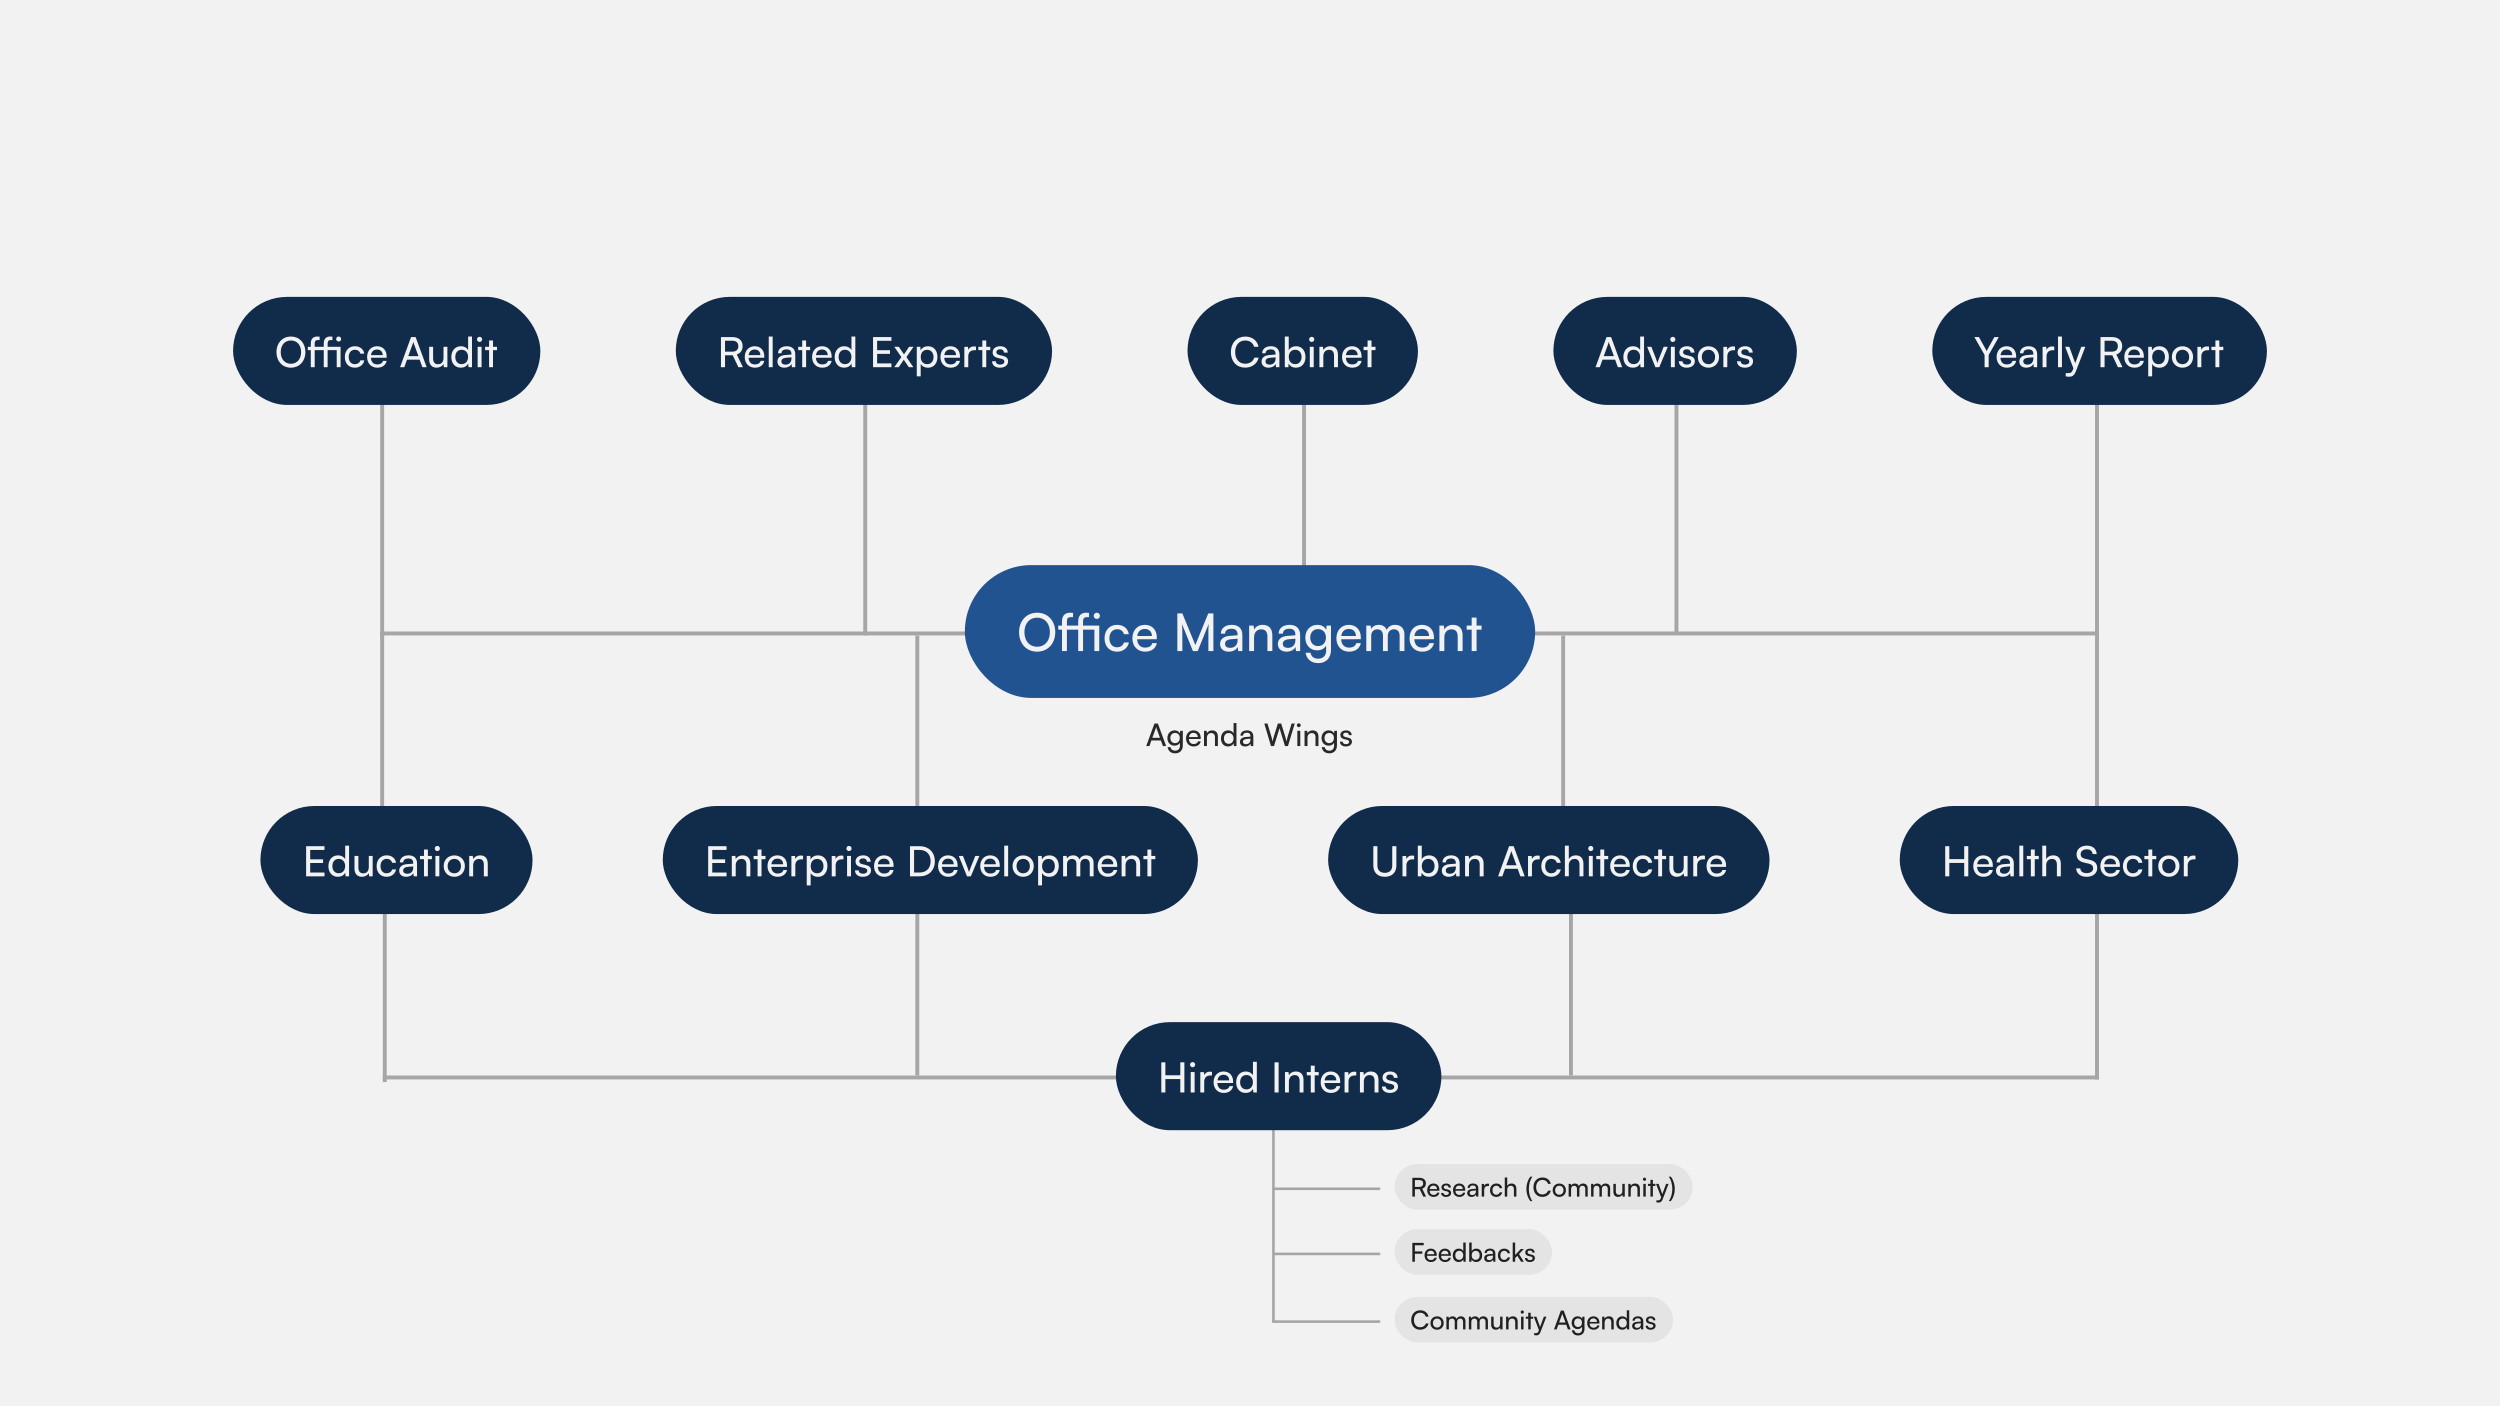 <svg width="1920" height="1080" viewBox="0 0 1920 1080" fill="none" xmlns="http://www.w3.org/2000/svg">
<rect width="1920" height="1080" fill="#F2F2F2"/>
<line x1="293.5" y1="298" x2="293.5" y2="490" stroke="#A6A6A6" stroke-width="3"/>
<line x1="295.5" y1="639" x2="295.5" y2="831" stroke="#A6A6A6" stroke-width="3"/>
<line y1="-1.5" x2="192" y2="-1.5" transform="matrix(4.37114e-08 1 1 -4.37114e-08 1612 637)" stroke="#A6A6A6" stroke-width="3"/>
<line x1="293.5" y1="485" x2="293.5" y2="634" stroke="#A6A6A6" stroke-width="3"/>
<line x1="704.5" y1="488" x2="704.5" y2="637" stroke="#A6A6A6" stroke-width="3"/>
<line x1="704.5" y1="677" x2="704.5" y2="826" stroke="#A6A6A6" stroke-width="3"/>
<line x1="1206.5" y1="677" x2="1206.5" y2="826" stroke="#A6A6A6" stroke-width="3"/>
<line x1="1200.5" y1="488" x2="1200.5" y2="639" stroke="#A6A6A6" stroke-width="3"/>
<line x1="1610.5" y1="490" x2="1610.5" y2="639" stroke="#A6A6A6" stroke-width="3"/>
<line x1="664.5" y1="298" x2="664.5" y2="488" stroke="#A6A6A6" stroke-width="3"/>
<line x1="1287.5" y1="298" x2="1287.5" y2="487" stroke="#A6A6A6" stroke-width="3"/>
<line x1="1001.5" y1="298" x2="1001.5" y2="490" stroke="#A6A6A6" stroke-width="3"/>
<line y1="-1.5" x2="192" y2="-1.5" transform="matrix(4.37114e-08 1 1 -4.37114e-08 1612 298)" stroke="#A6A6A6" stroke-width="3"/>
<line x1="807" y1="486.5" x2="292" y2="486.5" stroke="#A6A6A6" stroke-width="3"/>
<line x1="883" y1="827.5" x2="294" y2="827.5" stroke="#A6A6A6" stroke-width="3"/>
<line y1="-1.5" x2="589" y2="-1.5" transform="matrix(1 0 0 -1 1023 826)" stroke="#A6A6A6" stroke-width="3"/>
<path d="M978 913L1060 913" stroke="#A6A6A6" stroke-width="2"/>
<path d="M978 859L978 1015" stroke="#A6A6A6" stroke-width="2"/>
<path d="M978 963L1060 963" stroke="#A6A6A6" stroke-width="2"/>
<path d="M977 1015L1060 1015" stroke="#A6A6A6" stroke-width="2"/>
<line y1="-1.5" x2="515" y2="-1.5" transform="matrix(1 0 0 -1 1097 485)" stroke="#A6A6A6" stroke-width="3"/>
<rect x="741" y="434" width="438" height="102" rx="51" fill="#225391"/>
<path d="M810.44 485.52C810.44 476.72 804.72 470.56 796.52 470.56C788.36 470.56 782.64 476.76 782.64 485.52C782.64 494.32 788.32 500.48 796.48 500.48C804.68 500.48 810.44 494.32 810.44 485.52ZM806.32 485.52C806.32 492.2 802.4 496.72 796.52 496.72C790.64 496.72 786.76 492.24 786.76 485.52C786.76 478.8 790.64 474.36 796.52 474.36C802.4 474.36 806.32 478.8 806.32 485.52ZM812.734 480.44V483.6H815.614V500H819.374V483.6H828.054V500H831.774V483.6H840.494V500H844.214V480.44H831.774V477.32C831.774 475.2 832.414 473.96 834.694 473.96H836.374V470.72C835.614 470.6 834.774 470.56 834.054 470.56C830.654 470.56 828.054 472.52 828.054 477.32V480.44H819.374V477.32C819.374 475.2 819.974 473.96 822.414 473.96H824.094V470.72C823.374 470.6 822.534 470.56 821.814 470.56C818.214 470.56 815.614 472.52 815.614 477.32V480.44H812.734ZM842.334 475.36C843.694 475.36 844.734 474.32 844.734 472.96C844.734 471.64 843.694 470.56 842.334 470.56C840.974 470.56 839.974 471.64 839.974 472.96C839.974 474.32 840.974 475.36 842.334 475.36ZM848.299 490.24C848.299 496.4 852.099 500.48 857.859 500.48C862.579 500.48 866.219 497.64 866.979 493.4H863.219C862.539 495.72 860.539 497.12 857.859 497.12C854.299 497.12 852.019 494.4 852.019 490.2C852.019 485.96 854.459 483.24 858.019 483.24C860.539 483.24 862.539 484.56 863.179 487.04H866.939C866.259 482.68 862.819 479.88 857.899 479.88C852.179 479.88 848.299 484.12 848.299 490.24ZM879.387 500.48C884.227 500.48 887.507 498.12 888.467 493.92H884.947C884.307 496.16 882.387 497.36 879.467 497.36C875.747 497.36 873.587 495.08 873.307 490.96L888.427 490.92V489.52C888.427 483.72 884.787 479.88 879.227 479.88C873.547 479.88 869.667 484.12 869.667 490.24C869.667 496.32 873.627 500.48 879.387 500.48ZM879.227 483.04C882.547 483.04 884.667 485.2 884.667 488.44H873.387C873.867 485 875.947 483.04 879.227 483.04ZM908.044 500V487.64C908.044 483.6 907.964 480.64 907.764 479.24L916.164 500H919.844L928.284 479.16C928.084 481.2 928.044 483.16 928.044 488.56V500H931.884V471.08H927.964L918.004 495.4L908.044 471.08H904.204V500H908.044ZM943.698 500.48C946.858 500.48 949.538 499.08 950.538 496.84L950.938 500H954.138V487.72C954.138 482.44 950.858 479.88 946.018 479.88C940.978 479.88 937.618 482.56 937.618 486.64H940.898C940.898 484.28 942.698 482.88 945.858 482.88C948.498 482.88 950.458 484.04 950.458 487.32V487.88L944.298 488.36C939.698 488.72 937.018 490.96 937.018 494.56C937.018 498.12 939.498 500.48 943.698 500.48ZM944.778 497.56C942.338 497.56 940.818 496.52 940.818 494.44C940.818 492.52 942.178 491.24 945.498 490.92L950.498 490.52V491.56C950.498 495.24 948.338 497.56 944.778 497.56ZM963.105 500V489.64C963.105 485.84 965.145 483.32 968.665 483.32C971.545 483.32 973.385 484.92 973.385 488.88V500H977.145V488.04C977.145 483.04 974.785 479.88 969.625 479.88C966.865 479.88 964.385 481.2 963.145 483.44L962.745 480.44H959.345V500H963.105ZM988.073 500.48C991.233 500.48 993.913 499.08 994.913 496.84L995.313 500H998.513V487.72C998.513 482.44 995.233 479.88 990.393 479.88C985.353 479.88 981.993 482.56 981.993 486.64H985.273C985.273 484.28 987.073 482.88 990.233 482.88C992.873 482.88 994.833 484.04 994.833 487.32V487.88L988.673 488.36C984.073 488.72 981.393 490.96 981.393 494.56C981.393 498.12 983.873 500.48 988.073 500.48ZM989.153 497.56C986.713 497.56 985.193 496.52 985.193 494.44C985.193 492.52 986.553 491.24 989.873 490.92L994.873 490.52V491.56C994.873 495.24 992.713 497.56 989.153 497.56ZM1002.48 489.72C1002.48 495.2 1006 499.48 1011.56 499.48C1014.64 499.48 1017.2 498.12 1018.48 495.84V499.76C1018.48 503.48 1016.08 505.88 1012.4 505.88C1009.12 505.88 1006.96 504.2 1006.48 501.32H1002.72C1003.44 506.28 1007.08 509.28 1012.4 509.28C1018.4 509.28 1022.2 505.36 1022.2 499.2V480.44H1018.84L1018.56 483.76C1017.32 481.32 1014.88 479.88 1011.72 479.88C1006.04 479.88 1002.48 484.2 1002.48 489.72ZM1006.24 489.64C1006.24 486.04 1008.48 483.16 1012.24 483.16C1016.08 483.16 1018.32 485.88 1018.32 489.64C1018.32 493.48 1016 496.2 1012.2 496.2C1008.52 496.2 1006.24 493.32 1006.24 489.64ZM1036.07 500.48C1040.91 500.48 1044.19 498.12 1045.15 493.92H1041.63C1040.99 496.16 1039.07 497.36 1036.15 497.36C1032.43 497.36 1030.27 495.08 1029.99 490.96L1045.11 490.92V489.52C1045.11 483.72 1041.47 479.88 1035.91 479.88C1030.23 479.88 1026.35 484.12 1026.35 490.24C1026.35 496.32 1030.31 500.48 1036.07 500.48ZM1035.91 483.04C1039.23 483.04 1041.35 485.2 1041.35 488.44H1030.07C1030.55 485 1032.63 483.04 1035.91 483.04ZM1053.07 500V488.4C1053.07 485.28 1054.95 483.32 1057.79 483.32C1060.43 483.32 1062.11 485 1062.11 488.08V500H1065.83V488.4C1065.83 485.28 1067.71 483.28 1070.55 483.28C1073.19 483.28 1074.91 485.04 1074.91 488.12V500H1078.59V487.2C1078.59 482.68 1075.87 479.88 1071.39 479.88C1068.35 479.88 1065.99 481.4 1065.07 483.84C1064.07 481.4 1061.91 479.88 1058.87 479.88C1056.11 479.88 1054.03 481.16 1053.03 483L1052.67 480.44H1049.31V500H1053.07ZM1092.24 500.48C1097.08 500.48 1100.36 498.12 1101.32 493.92H1097.8C1097.16 496.16 1095.24 497.36 1092.32 497.36C1088.6 497.36 1086.44 495.08 1086.16 490.96L1101.28 490.92V489.52C1101.28 483.72 1097.64 479.88 1092.08 479.88C1086.4 479.88 1082.52 484.12 1082.52 490.24C1082.52 496.32 1086.48 500.48 1092.24 500.48ZM1092.08 483.04C1095.4 483.04 1097.52 485.2 1097.52 488.44H1086.24C1086.72 485 1088.8 483.04 1092.08 483.04ZM1109.24 500V489.64C1109.24 485.84 1111.28 483.32 1114.8 483.32C1117.68 483.32 1119.52 484.92 1119.52 488.88V500H1123.28V488.04C1123.28 483.04 1120.92 479.88 1115.76 479.88C1113 479.88 1110.52 481.2 1109.28 483.44L1108.88 480.44H1105.48V500H1109.24ZM1134.01 500V483.6H1137.85V480.44H1134.01V474.32H1130.25V480.44H1126.41V483.6H1130.25V500H1134.01Z" fill="#F2F2F2"/>
<rect x="1484" y="228" width="257" height="83" rx="41.5" fill="#112B4B"/>
<path d="M1524.16 272.592V282H1527.3V272.592L1535.07 258.864H1531.65L1526.53 268.112C1526.11 268.88 1526.05 269.072 1525.76 269.648C1525.5 269.104 1525.31 268.656 1524.99 268.112L1519.84 258.864H1516.32L1524.16 272.592ZM1541.18 282.384C1545.05 282.384 1547.67 280.496 1548.44 277.136H1545.63C1545.11 278.928 1543.58 279.888 1541.24 279.888C1538.27 279.888 1536.54 278.064 1536.31 274.768L1548.41 274.736V273.616C1548.41 268.976 1545.5 265.904 1541.05 265.904C1536.51 265.904 1533.4 269.296 1533.4 274.192C1533.4 279.056 1536.57 282.384 1541.18 282.384ZM1541.05 268.432C1543.71 268.432 1545.4 270.16 1545.4 272.752H1536.38C1536.76 270 1538.43 268.432 1541.05 268.432ZM1556.19 282.384C1558.72 282.384 1560.86 281.264 1561.66 279.472L1561.98 282H1564.54V272.176C1564.54 267.952 1561.92 265.904 1558.05 265.904C1554.01 265.904 1551.33 268.048 1551.33 271.312H1553.95C1553.95 269.424 1555.39 268.304 1557.92 268.304C1560.03 268.304 1561.6 269.232 1561.6 271.856V272.304L1556.67 272.688C1552.99 272.976 1550.85 274.768 1550.85 277.648C1550.85 280.496 1552.83 282.384 1556.19 282.384ZM1557.05 280.048C1555.1 280.048 1553.89 279.216 1553.89 277.552C1553.89 276.016 1554.97 274.992 1557.63 274.736L1561.63 274.416V275.248C1561.63 278.192 1559.9 280.048 1557.05 280.048ZM1577.67 266.224C1577.06 266.096 1576.61 266.032 1576.07 266.032C1573.92 266.032 1572.36 267.12 1571.72 268.752L1571.52 266.384H1568.71V282H1571.72V273.712C1571.72 270.704 1573.48 268.976 1576.32 268.976H1577.67V266.224ZM1583.56 282V258.448H1580.55V282H1583.56ZM1586.48 289.008C1587.28 289.2 1588.12 289.328 1589.11 289.328C1591.51 289.328 1593.08 288.208 1594.13 285.52L1601.52 266.352H1598.42L1593.78 278.96L1589.24 266.352H1586.07L1592.37 282.832L1591.83 284.336C1591.09 286.32 1589.94 286.544 1588.5 286.544H1586.48V289.008ZM1616.32 282V272.848H1622.24L1626.56 282H1630.05L1625.35 272.24C1628.23 271.312 1629.83 269.008 1629.83 265.808C1629.83 261.488 1626.88 258.864 1621.92 258.864H1613.19V282H1616.32ZM1616.32 261.68H1621.92C1624.8 261.68 1626.53 263.152 1626.53 265.84C1626.53 268.496 1624.87 270.064 1621.96 270.064H1616.32V261.68ZM1639.24 282.384C1643.11 282.384 1645.74 280.496 1646.5 277.136H1643.69C1643.18 278.928 1641.64 279.888 1639.3 279.888C1636.33 279.888 1634.6 278.064 1634.38 274.768L1646.47 274.736V273.616C1646.47 268.976 1643.56 265.904 1639.11 265.904C1634.57 265.904 1631.46 269.296 1631.46 274.192C1631.46 279.056 1634.63 282.384 1639.24 282.384ZM1639.11 268.432C1641.77 268.432 1643.46 270.16 1643.46 272.752H1634.44C1634.82 270 1636.49 268.432 1639.11 268.432ZM1649.83 289.008H1652.84V279.44C1653.86 281.36 1655.94 282.416 1658.44 282.416C1663.08 282.416 1665.7 278.832 1665.7 274.064C1665.7 269.264 1662.92 265.904 1658.44 265.904C1655.94 265.904 1653.83 267.024 1652.78 269.168L1652.55 266.352H1649.83V289.008ZM1652.87 274.192C1652.87 270.928 1654.73 268.656 1657.8 268.656C1660.87 268.656 1662.7 270.96 1662.7 274.192C1662.7 277.392 1660.87 279.696 1657.8 279.696C1654.73 279.696 1652.87 277.392 1652.87 274.192ZM1668 274.16C1668 278.992 1671.45 282.384 1676.16 282.384C1680.83 282.384 1684.28 278.992 1684.28 274.16C1684.28 269.328 1680.83 265.936 1676.16 265.936C1671.45 265.936 1668 269.328 1668 274.16ZM1671.04 274.16C1671.04 270.896 1673.12 268.624 1676.16 268.624C1679.16 268.624 1681.28 270.896 1681.28 274.16C1681.28 277.424 1679.16 279.696 1676.16 279.696C1673.12 279.696 1671.04 277.424 1671.04 274.16ZM1696.57 266.224C1695.97 266.096 1695.52 266.032 1694.97 266.032C1692.83 266.032 1691.26 267.12 1690.62 268.752L1690.43 266.384H1687.61V282H1690.62V273.712C1690.62 270.704 1692.38 268.976 1695.23 268.976H1696.57V266.224ZM1704.44 282V268.88H1707.51V266.352H1704.44V261.456H1701.43V266.352H1698.36V268.88H1701.43V282H1704.44Z" fill="#F2F2F2"/>
<rect x="179" y="228" width="236" height="83" rx="41.5" fill="#112B4B"/>
<path d="M234.552 270.416C234.552 263.376 229.976 258.448 223.416 258.448C216.888 258.448 212.312 263.408 212.312 270.416C212.312 277.456 216.856 282.384 223.384 282.384C229.944 282.384 234.552 277.456 234.552 270.416ZM231.256 270.416C231.256 275.76 228.12 279.376 223.416 279.376C218.712 279.376 215.608 275.792 215.608 270.416C215.608 265.04 218.712 261.488 223.416 261.488C228.12 261.488 231.256 265.04 231.256 270.416ZM236.387 266.352V268.88H238.691V282H241.699V268.88H248.643V282H251.619V268.88H258.595V282H261.571V266.352H251.619V263.856C251.619 262.16 252.131 261.168 253.955 261.168H255.299V258.576C254.691 258.48 254.019 258.448 253.443 258.448C250.723 258.448 248.643 260.016 248.643 263.856V266.352H241.699V263.856C241.699 262.16 242.179 261.168 244.131 261.168H245.475V258.576C244.899 258.48 244.227 258.448 243.651 258.448C240.771 258.448 238.691 260.016 238.691 263.856V266.352H236.387ZM260.067 262.288C261.155 262.288 261.987 261.456 261.987 260.368C261.987 259.312 261.155 258.448 260.067 258.448C258.979 258.448 258.179 259.312 258.179 260.368C258.179 261.456 258.979 262.288 260.067 262.288ZM264.84 274.192C264.84 279.12 267.88 282.384 272.488 282.384C276.264 282.384 279.176 280.112 279.784 276.72H276.776C276.232 278.576 274.632 279.696 272.488 279.696C269.64 279.696 267.816 277.52 267.816 274.16C267.816 270.768 269.768 268.592 272.616 268.592C274.632 268.592 276.232 269.648 276.744 271.632H279.752C279.208 268.144 276.456 265.904 272.52 265.904C267.944 265.904 264.84 269.296 264.84 274.192ZM289.709 282.384C293.581 282.384 296.205 280.496 296.973 277.136H294.157C293.645 278.928 292.109 279.888 289.773 279.888C286.797 279.888 285.069 278.064 284.845 274.768L296.941 274.736V273.616C296.941 268.976 294.029 265.904 289.581 265.904C285.037 265.904 281.933 269.296 281.933 274.192C281.933 279.056 285.101 282.384 289.709 282.384ZM289.581 268.432C292.237 268.432 293.933 270.16 293.933 272.752H284.909C285.293 270 286.957 268.432 289.581 268.432ZM310.523 282L312.571 276.24H322.299L324.379 282H327.675L319.195 258.864H315.707L307.259 282H310.523ZM317.051 263.856C317.211 263.376 317.371 262.832 317.435 262.512C317.499 262.864 317.659 263.408 317.819 263.856L321.371 273.52H313.531L317.051 263.856ZM340.617 266.352V274.608C340.617 277.968 339.113 279.728 336.361 279.728C334.057 279.728 332.617 278.448 332.617 275.088V266.352H329.609V276.08C329.609 279.92 331.657 282.384 335.305 282.384C337.609 282.384 339.689 281.264 340.585 279.632L340.905 282H343.593V266.352H340.617ZM353.917 282.384C356.413 282.384 358.525 281.296 359.549 279.152L359.805 282H362.493V258.448H359.517V268.88C358.461 266.96 356.445 265.904 354.045 265.904C349.405 265.904 346.621 269.424 346.621 274.224C346.621 278.992 349.373 282.384 353.917 282.384ZM354.525 279.664C351.453 279.664 349.661 277.36 349.661 274.128C349.661 270.928 351.453 268.624 354.525 268.624C357.597 268.624 359.485 270.928 359.485 274.128C359.485 277.392 357.597 279.664 354.525 279.664ZM368.304 262.64C369.392 262.64 370.288 261.744 370.288 260.656C370.288 259.536 369.392 258.672 368.304 258.672C367.216 258.672 366.32 259.536 366.32 260.656C366.32 261.744 367.216 262.64 368.304 262.64ZM366.832 282H369.84V266.352H366.832V282ZM378.623 282V268.88H381.695V266.352H378.623V261.456H375.615V266.352H372.543V268.88H375.615V282H378.623Z" fill="#F2F2F2"/>
<rect x="519" y="228" width="289" height="83" rx="41.5" fill="#112B4B"/>
<path d="M556.824 282V272.848H562.744L567.064 282H570.552L565.848 272.24C568.728 271.312 570.328 269.008 570.328 265.808C570.328 261.488 567.384 258.864 562.424 258.864H553.688V282H556.824ZM556.824 261.68H562.424C565.304 261.68 567.032 263.152 567.032 265.84C567.032 268.496 565.368 270.064 562.456 270.064H556.824V261.68ZM579.741 282.384C583.613 282.384 586.237 280.496 587.005 277.136H584.189C583.677 278.928 582.141 279.888 579.805 279.888C576.829 279.888 575.101 278.064 574.877 274.768L586.972 274.736V273.616C586.972 268.976 584.061 265.904 579.613 265.904C575.069 265.904 571.965 269.296 571.965 274.192C571.965 279.056 575.133 282.384 579.741 282.384ZM579.613 268.432C582.269 268.432 583.965 270.16 583.965 272.752H574.941C575.325 270 576.989 268.432 579.613 268.432ZM593.404 282V258.448H590.396V282H593.404ZM602.408 282.384C604.936 282.384 607.08 281.264 607.88 279.472L608.2 282H610.76V272.176C610.76 267.952 608.136 265.904 604.264 265.904C600.232 265.904 597.544 268.048 597.544 271.312H600.168C600.168 269.424 601.608 268.304 604.136 268.304C606.248 268.304 607.816 269.232 607.816 271.856V272.304L602.888 272.688C599.208 272.976 597.064 274.768 597.064 277.648C597.064 280.496 599.048 282.384 602.408 282.384ZM603.272 280.048C601.32 280.048 600.104 279.216 600.104 277.552C600.104 276.016 601.192 274.992 603.848 274.736L607.848 274.416V275.248C607.848 278.192 606.12 280.048 603.272 280.048ZM619.092 282V268.88H622.164V266.352H619.092V261.456H616.084V266.352H613.012V268.88H616.084V282H619.092ZM631.459 282.384C635.331 282.384 637.955 280.496 638.723 277.136H635.907C635.395 278.928 633.859 279.888 631.523 279.888C628.547 279.888 626.819 278.064 626.595 274.768L638.691 274.736V273.616C638.691 268.976 635.779 265.904 631.331 265.904C626.787 265.904 623.683 269.296 623.683 274.192C623.683 279.056 626.851 282.384 631.459 282.384ZM631.331 268.432C633.987 268.432 635.683 270.16 635.683 272.752H626.659C627.043 270 628.707 268.432 631.331 268.432ZM648.323 282.384C650.819 282.384 652.931 281.296 653.955 279.152L654.211 282H656.899V258.448H653.923V268.88C652.867 266.96 650.851 265.904 648.451 265.904C643.811 265.904 641.027 269.424 641.027 274.224C641.027 278.992 643.779 282.384 648.323 282.384ZM648.931 279.664C645.859 279.664 644.067 277.36 644.067 274.128C644.067 270.928 645.859 268.624 648.931 268.624C652.003 268.624 653.891 270.928 653.891 274.128C653.891 277.392 652.003 279.664 648.931 279.664ZM684.613 282V279.088H673.637V271.76H683.525V268.976H673.637V261.744H684.613V258.864H670.501V282H684.613ZM690.245 282L694.085 276.272L697.989 282H701.477L696.133 274.256L701.573 266.352H698.149L694.277 272.176L690.309 266.352H686.821L692.261 274.256L686.789 282H690.245ZM704.082 289.008H707.09V279.44C708.114 281.36 710.194 282.416 712.69 282.416C717.33 282.416 719.954 278.832 719.954 274.064C719.954 269.264 717.17 265.904 712.69 265.904C710.194 265.904 708.082 267.024 707.026 269.168L706.802 266.352H704.082V289.008ZM707.122 274.192C707.122 270.928 708.978 268.656 712.05 268.656C715.122 268.656 716.946 270.96 716.946 274.192C716.946 277.392 715.122 279.696 712.05 279.696C708.978 279.696 707.122 277.392 707.122 274.192ZM730.022 282.384C733.894 282.384 736.518 280.496 737.286 277.136H734.47C733.958 278.928 732.422 279.888 730.086 279.888C727.11 279.888 725.382 278.064 725.158 274.768L737.254 274.736V273.616C737.254 268.976 734.342 265.904 729.894 265.904C725.35 265.904 722.246 269.296 722.246 274.192C722.246 279.056 725.414 282.384 730.022 282.384ZM729.894 268.432C732.55 268.432 734.246 270.16 734.246 272.752H725.222C725.606 270 727.27 268.432 729.894 268.432ZM749.574 266.224C748.966 266.096 748.518 266.032 747.974 266.032C745.83 266.032 744.262 267.12 743.622 268.752L743.43 266.384H740.614V282H743.622V273.712C743.622 270.704 745.382 268.976 748.23 268.976H749.574V266.224ZM757.436 282V268.88H760.508V266.352H757.436V261.456H754.428V266.352H751.356V268.88H754.428V282H757.436ZM761.927 277.456C761.927 280.432 764.263 282.384 767.943 282.384C771.655 282.384 774.215 280.496 774.215 277.52C774.215 275.184 772.903 273.968 770.247 273.328L767.495 272.656C765.959 272.272 765.191 271.568 765.191 270.512C765.191 269.072 766.247 268.24 768.135 268.24C769.959 268.24 771.015 269.232 771.079 270.8H773.959C773.895 267.824 771.655 265.904 768.231 265.904C764.775 265.904 762.343 267.728 762.343 270.608C762.343 272.912 763.655 274.288 766.439 274.96L769.191 275.6C770.823 276.016 771.335 276.656 771.335 277.712C771.335 279.152 770.119 280.016 768.007 280.016C766.023 280.016 764.807 279.056 764.807 277.456H761.927Z" fill="#F2F2F2"/>
<rect x="912" y="228" width="177" height="83" rx="41.5" fill="#112B4B"/>
<path d="M956.288 282.352C961.504 282.352 965.632 279.28 966.624 274.672H963.296C962.432 277.52 959.744 279.344 956.352 279.344C951.68 279.344 948.608 275.824 948.608 270.416C948.608 265.008 951.68 261.488 956.352 261.488C959.712 261.488 962.304 263.312 963.168 266.32H966.528C965.664 261.584 961.664 258.48 956.448 258.48C949.824 258.48 945.312 263.312 945.312 270.448C945.312 277.616 949.696 282.352 956.288 282.352ZM974.221 282.384C976.749 282.384 978.893 281.264 979.693 279.472L980.013 282H982.573V272.176C982.573 267.952 979.949 265.904 976.077 265.904C972.045 265.904 969.357 268.048 969.357 271.312H971.981C971.981 269.424 973.421 268.304 975.949 268.304C978.061 268.304 979.629 269.232 979.629 271.856V272.304L974.701 272.688C971.021 272.976 968.877 274.768 968.877 277.648C968.877 280.496 970.861 282.384 974.221 282.384ZM975.085 280.048C973.133 280.048 971.917 279.216 971.917 277.552C971.917 276.016 973.005 274.992 975.661 274.736L979.661 274.416V275.248C979.661 278.192 977.933 280.048 975.085 280.048ZM989.459 282L989.683 279.152C990.707 281.296 992.786 282.384 995.251 282.384C999.795 282.384 1002.61 278.992 1002.61 274.256C1002.61 269.424 999.923 265.904 995.443 265.904C992.883 265.904 990.771 266.992 989.747 269.04V258.448H986.739V282H989.459ZM989.779 274.128C989.779 270.928 991.635 268.624 994.707 268.624C997.779 268.624 999.603 270.928 999.603 274.128C999.603 277.36 997.779 279.664 994.707 279.664C991.635 279.664 989.779 277.392 989.779 274.128ZM1007.4 262.64C1008.49 262.64 1009.38 261.744 1009.38 260.656C1009.38 259.536 1008.49 258.672 1007.4 258.672C1006.31 258.672 1005.41 259.536 1005.41 260.656C1005.41 261.744 1006.31 262.64 1007.4 262.64ZM1005.93 282H1008.93V266.352H1005.93V282ZM1016.31 282V273.712C1016.31 270.672 1017.94 268.656 1020.76 268.656C1023.06 268.656 1024.53 269.936 1024.53 273.104V282H1027.54V272.432C1027.54 268.432 1025.65 265.904 1021.53 265.904C1019.32 265.904 1017.33 266.96 1016.34 268.752L1016.02 266.352H1013.3V282H1016.31ZM1038.46 282.384C1042.33 282.384 1044.96 280.496 1045.72 277.136H1042.91C1042.4 278.928 1040.86 279.888 1038.52 279.888C1035.55 279.888 1033.82 278.064 1033.6 274.768L1045.69 274.736V273.616C1045.69 268.976 1042.78 265.904 1038.33 265.904C1033.79 265.904 1030.68 269.296 1030.68 274.192C1030.68 279.056 1033.85 282.384 1038.46 282.384ZM1038.33 268.432C1040.99 268.432 1042.68 270.16 1042.68 272.752H1033.66C1034.04 270 1035.71 268.432 1038.33 268.432ZM1053.31 282V268.88H1056.38V266.352H1053.31V261.456H1050.3V266.352H1047.23V268.88H1050.3V282H1053.31Z" fill="#F2F2F2"/>
<rect x="1193" y="228" width="187" height="83" rx="41.5" fill="#112B4B"/>
<path d="M1228.65 282L1230.7 276.24H1240.42L1242.5 282H1245.8L1237.32 258.864H1233.83L1225.38 282H1228.65ZM1235.18 263.856C1235.34 263.376 1235.5 262.832 1235.56 262.512C1235.62 262.864 1235.78 263.408 1235.94 263.856L1239.5 273.52H1231.66L1235.18 263.856ZM1254.04 282.384C1256.54 282.384 1258.65 281.296 1259.67 279.152L1259.93 282H1262.62V258.448H1259.64V268.88C1258.59 266.96 1256.57 265.904 1254.17 265.904C1249.53 265.904 1246.75 269.424 1246.75 274.224C1246.75 278.992 1249.5 282.384 1254.04 282.384ZM1254.65 279.664C1251.58 279.664 1249.79 277.36 1249.79 274.128C1249.79 270.928 1251.58 268.624 1254.65 268.624C1257.72 268.624 1259.61 270.928 1259.61 274.128C1259.61 277.392 1257.72 279.664 1254.65 279.664ZM1271.34 282H1274.32L1280.85 266.352H1277.71L1274.22 275.088C1273.68 276.464 1273.17 277.808 1272.91 278.832C1272.65 277.872 1272.21 276.56 1271.66 275.088L1268.24 266.352H1265.04L1271.34 282ZM1284.71 262.64C1285.8 262.64 1286.69 261.744 1286.69 260.656C1286.69 259.536 1285.8 258.672 1284.71 258.672C1283.62 258.672 1282.73 259.536 1282.73 260.656C1282.73 261.744 1283.62 262.64 1284.71 262.64ZM1283.24 282H1286.25V266.352H1283.24V282ZM1289.33 277.456C1289.33 280.432 1291.67 282.384 1295.35 282.384C1299.06 282.384 1301.62 280.496 1301.62 277.52C1301.62 275.184 1300.31 273.968 1297.65 273.328L1294.9 272.656C1293.37 272.272 1292.6 271.568 1292.6 270.512C1292.6 269.072 1293.65 268.24 1295.54 268.24C1297.37 268.24 1298.42 269.232 1298.49 270.8H1301.37C1301.3 267.824 1299.06 265.904 1295.64 265.904C1292.18 265.904 1289.75 267.728 1289.75 270.608C1289.75 272.912 1291.06 274.288 1293.85 274.96L1296.6 275.6C1298.23 276.016 1298.74 276.656 1298.74 277.712C1298.74 279.152 1297.53 280.016 1295.41 280.016C1293.43 280.016 1292.21 279.056 1292.21 277.456H1289.33ZM1303.93 274.16C1303.93 278.992 1307.39 282.384 1312.09 282.384C1316.77 282.384 1320.22 278.992 1320.22 274.16C1320.22 269.328 1316.77 265.936 1312.09 265.936C1307.39 265.936 1303.93 269.328 1303.93 274.16ZM1306.97 274.16C1306.97 270.896 1309.05 268.624 1312.09 268.624C1315.1 268.624 1317.21 270.896 1317.21 274.16C1317.21 277.424 1315.1 279.696 1312.09 279.696C1309.05 279.696 1306.97 277.424 1306.97 274.16ZM1332.51 266.224C1331.9 266.096 1331.46 266.032 1330.91 266.032C1328.77 266.032 1327.2 267.12 1326.56 268.752L1326.37 266.384H1323.55V282H1326.56V273.712C1326.56 270.704 1328.32 268.976 1331.17 268.976H1332.51V266.224ZM1334.05 277.456C1334.05 280.432 1336.39 282.384 1340.07 282.384C1343.78 282.384 1346.34 280.496 1346.34 277.52C1346.34 275.184 1345.03 273.968 1342.37 273.328L1339.62 272.656C1338.08 272.272 1337.32 271.568 1337.32 270.512C1337.32 269.072 1338.37 268.24 1340.26 268.24C1342.08 268.24 1343.14 269.232 1343.2 270.8H1346.08C1346.02 267.824 1343.78 265.904 1340.36 265.904C1336.9 265.904 1334.47 267.728 1334.47 270.608C1334.47 272.912 1335.78 274.288 1338.56 274.96L1341.32 275.6C1342.95 276.016 1343.46 276.656 1343.46 277.712C1343.46 279.152 1342.24 280.016 1340.13 280.016C1338.15 280.016 1336.93 279.056 1336.93 277.456H1334.05Z" fill="#F2F2F2"/>
<rect x="857" y="785" width="250" height="83" rx="41.5" fill="#112B4B"/>
<path d="M895.012 839V828.728H906.468V839H909.604V815.864H906.468V825.816H895.012V815.864H891.876V839H895.012ZM915.929 819.64C917.017 819.64 917.913 818.744 917.913 817.656C917.913 816.536 917.017 815.672 915.929 815.672C914.841 815.672 913.945 816.536 913.945 817.656C913.945 818.744 914.841 819.64 915.929 819.64ZM914.457 839H917.465V823.352H914.457V839ZM930.792 823.224C930.184 823.096 929.736 823.032 929.192 823.032C927.048 823.032 925.48 824.12 924.84 825.752L924.648 823.384H921.832V839H924.84V830.712C924.84 827.704 926.6 825.976 929.448 825.976H930.792V823.224ZM939.803 839.384C943.675 839.384 946.299 837.496 947.067 834.136H944.251C943.739 835.928 942.203 836.888 939.867 836.888C936.891 836.888 935.163 835.064 934.939 831.768L947.035 831.736V830.616C947.035 825.976 944.123 822.904 939.675 822.904C935.131 822.904 932.027 826.296 932.027 831.192C932.027 836.056 935.195 839.384 939.803 839.384ZM939.675 825.432C942.331 825.432 944.027 827.16 944.027 829.752H935.003C935.387 827 937.051 825.432 939.675 825.432ZM956.667 839.384C959.163 839.384 961.275 838.296 962.299 836.152L962.555 839H965.243V815.448H962.267V825.88C961.211 823.96 959.195 822.904 956.795 822.904C952.155 822.904 949.371 826.424 949.371 831.224C949.371 835.992 952.123 839.384 956.667 839.384ZM957.275 836.664C954.203 836.664 952.411 834.36 952.411 831.128C952.411 827.928 954.203 825.624 957.275 825.624C960.347 825.624 962.235 827.928 962.235 831.128C962.235 834.392 960.347 836.664 957.275 836.664ZM981.98 815.864H978.844V839H981.98V815.864ZM989.872 839V830.712C989.872 827.672 991.504 825.656 994.32 825.656C996.624 825.656 998.096 826.936 998.096 830.104V839H1001.1V829.432C1001.1 825.432 999.216 822.904 995.088 822.904C992.88 822.904 990.896 823.96 989.904 825.752L989.584 823.352H986.864V839H989.872ZM1009.69 839V825.88H1012.76V823.352H1009.69V818.456H1006.68V823.352H1003.61V825.88H1006.68V839H1009.69ZM1022.05 839.384C1025.93 839.384 1028.55 837.496 1029.32 834.136H1026.5C1025.99 835.928 1024.45 836.888 1022.12 836.888C1019.14 836.888 1017.41 835.064 1017.19 831.768L1029.28 831.736V830.616C1029.28 825.976 1026.37 822.904 1021.93 822.904C1017.38 822.904 1014.28 826.296 1014.28 831.192C1014.28 836.056 1017.45 839.384 1022.05 839.384ZM1021.93 825.432C1024.58 825.432 1026.28 827.16 1026.28 829.752H1017.25C1017.64 827 1019.3 825.432 1021.93 825.432ZM1041.6 823.224C1041 823.096 1040.55 823.032 1040 823.032C1037.86 823.032 1036.29 824.12 1035.65 825.752L1035.46 823.384H1032.64V839H1035.65V830.712C1035.65 827.704 1037.41 825.976 1040.26 825.976H1041.6V823.224ZM1047.43 839V830.712C1047.43 827.672 1049.07 825.656 1051.88 825.656C1054.19 825.656 1055.66 826.936 1055.66 830.104V839H1058.67V829.432C1058.67 825.432 1056.78 822.904 1052.65 822.904C1050.44 822.904 1048.46 823.96 1047.47 825.752L1047.15 823.352H1044.43V839H1047.43ZM1061.36 834.456C1061.36 837.432 1063.7 839.384 1067.38 839.384C1071.09 839.384 1073.65 837.496 1073.65 834.52C1073.65 832.184 1072.34 830.968 1069.68 830.328L1066.93 829.656C1065.4 829.272 1064.63 828.568 1064.63 827.512C1064.63 826.072 1065.68 825.24 1067.57 825.24C1069.4 825.24 1070.45 826.232 1070.52 827.8H1073.4C1073.33 824.824 1071.09 822.904 1067.67 822.904C1064.21 822.904 1061.78 824.728 1061.78 827.608C1061.78 829.912 1063.09 831.288 1065.88 831.96L1068.63 832.6C1070.26 833.016 1070.77 833.656 1070.77 834.712C1070.77 836.152 1069.56 837.016 1067.44 837.016C1065.46 837.016 1064.24 836.056 1064.24 834.456H1061.36Z" fill="#F2F2F2"/>
<rect x="1071" y="894" width="229" height="35" rx="17.5" fill="#E4E4E4"/>
<path d="M1086.64 919V913.28H1090.34L1093.04 919H1095.22L1092.28 912.9C1094.08 912.32 1095.08 910.88 1095.08 908.88C1095.08 906.18 1093.24 904.54 1090.14 904.54H1084.68V919H1086.64ZM1086.64 906.3H1090.14C1091.94 906.3 1093.02 907.22 1093.02 908.9C1093.02 910.56 1091.98 911.54 1090.16 911.54H1086.64V906.3ZM1100.96 919.24C1103.38 919.24 1105.02 918.06 1105.5 915.96H1103.74C1103.42 917.08 1102.46 917.68 1101 917.68C1099.14 917.68 1098.06 916.54 1097.92 914.48L1105.48 914.46V913.76C1105.48 910.86 1103.66 908.94 1100.88 908.94C1098.04 908.94 1096.1 911.06 1096.1 914.12C1096.1 917.16 1098.08 919.24 1100.96 919.24ZM1100.88 910.52C1102.54 910.52 1103.6 911.6 1103.6 913.22H1097.96C1098.2 911.5 1099.24 910.52 1100.88 910.52ZM1106.78 916.16C1106.78 918.02 1108.24 919.24 1110.54 919.24C1112.86 919.24 1114.46 918.06 1114.46 916.2C1114.46 914.74 1113.64 913.98 1111.98 913.58L1110.26 913.16C1109.3 912.92 1108.82 912.48 1108.82 911.82C1108.82 910.92 1109.48 910.4 1110.66 910.4C1111.8 910.4 1112.46 911.02 1112.5 912H1114.3C1114.26 910.14 1112.86 908.94 1110.72 908.94C1108.56 908.94 1107.04 910.08 1107.04 911.88C1107.04 913.32 1107.86 914.18 1109.6 914.6L1111.32 915C1112.34 915.26 1112.66 915.66 1112.66 916.32C1112.66 917.22 1111.9 917.76 1110.58 917.76C1109.34 917.76 1108.58 917.16 1108.58 916.16H1106.78ZM1120.77 919.24C1123.19 919.24 1124.83 918.06 1125.31 915.96H1123.55C1123.23 917.08 1122.27 917.68 1120.81 917.68C1118.95 917.68 1117.87 916.54 1117.73 914.48L1125.29 914.46V913.76C1125.29 910.86 1123.47 908.94 1120.69 908.94C1117.85 908.94 1115.91 911.06 1115.91 914.12C1115.91 917.16 1117.89 919.24 1120.77 919.24ZM1120.69 910.52C1122.35 910.52 1123.41 911.6 1123.41 913.22H1117.77C1118.01 911.5 1119.05 910.52 1120.69 910.52ZM1130.15 919.24C1131.73 919.24 1133.07 918.54 1133.57 917.42L1133.77 919H1135.37V912.86C1135.37 910.22 1133.73 908.94 1131.31 908.94C1128.79 908.94 1127.11 910.28 1127.11 912.32H1128.75C1128.75 911.14 1129.65 910.44 1131.23 910.44C1132.55 910.44 1133.53 911.02 1133.53 912.66V912.94L1130.45 913.18C1128.15 913.36 1126.81 914.48 1126.81 916.28C1126.81 918.06 1128.05 919.24 1130.15 919.24ZM1130.69 917.78C1129.47 917.78 1128.71 917.26 1128.71 916.22C1128.71 915.26 1129.39 914.62 1131.05 914.46L1133.55 914.26V914.78C1133.55 916.62 1132.47 917.78 1130.69 917.78ZM1143.57 909.14C1143.19 909.06 1142.91 909.02 1142.57 909.02C1141.23 909.02 1140.25 909.7 1139.85 910.72L1139.73 909.24H1137.97V919H1139.85V913.82C1139.85 911.94 1140.95 910.86 1142.73 910.86H1143.57V909.14ZM1144.35 914.12C1144.35 917.2 1146.25 919.24 1149.13 919.24C1151.49 919.24 1153.31 917.82 1153.69 915.7H1151.81C1151.47 916.86 1150.47 917.56 1149.13 917.56C1147.35 917.56 1146.21 916.2 1146.21 914.1C1146.21 911.98 1147.43 910.62 1149.21 910.62C1150.47 910.62 1151.47 911.28 1151.79 912.52H1153.67C1153.33 910.34 1151.61 908.94 1149.15 908.94C1146.29 908.94 1144.35 911.06 1144.35 914.12ZM1157.55 918.98V913.66C1157.55 911.98 1158.53 910.66 1160.35 910.66C1161.75 910.66 1162.69 911.46 1162.69 913.44V919H1164.57V913.02C1164.57 910.52 1163.37 908.94 1160.87 908.94C1159.35 908.94 1158.17 909.66 1157.55 910.72V904.28H1155.67V918.98H1157.55ZM1176.86 922.46C1175.16 920.12 1174.16 916.6 1174.16 913.06C1174.16 909.32 1175.28 905.88 1176.86 903.68H1175.3C1173.34 906.1 1172.24 909.66 1172.24 913.06C1172.24 916.68 1173.46 920.16 1175.3 922.46H1176.86ZM1184.55 919.22C1187.81 919.22 1190.39 917.3 1191.01 914.42H1188.93C1188.39 916.2 1186.71 917.34 1184.59 917.34C1181.67 917.34 1179.75 915.14 1179.75 911.76C1179.75 908.38 1181.67 906.18 1184.59 906.18C1186.69 906.18 1188.31 907.32 1188.85 909.2H1190.95C1190.41 906.24 1187.91 904.3 1184.65 904.3C1180.51 904.3 1177.69 907.32 1177.69 911.78C1177.69 916.26 1180.43 919.22 1184.55 919.22ZM1192.45 914.1C1192.45 917.12 1194.61 919.24 1197.55 919.24C1200.47 919.24 1202.63 917.12 1202.63 914.1C1202.63 911.08 1200.47 908.96 1197.55 908.96C1194.61 908.96 1192.45 911.08 1192.45 914.1ZM1194.35 914.1C1194.35 912.06 1195.65 910.64 1197.55 910.64C1199.43 910.64 1200.75 912.06 1200.75 914.1C1200.75 916.14 1199.43 917.56 1197.55 917.56C1195.65 917.56 1194.35 916.14 1194.35 914.1ZM1206.59 919V913.2C1206.59 911.64 1207.53 910.66 1208.95 910.66C1210.27 910.66 1211.11 911.5 1211.11 913.04V919H1212.97V913.2C1212.97 911.64 1213.91 910.64 1215.33 910.64C1216.65 910.64 1217.51 911.52 1217.51 913.06V919H1219.35V912.6C1219.35 910.34 1217.99 908.94 1215.75 908.94C1214.23 908.94 1213.05 909.7 1212.59 910.92C1212.09 909.7 1211.01 908.94 1209.49 908.94C1208.11 908.94 1207.07 909.58 1206.57 910.5L1206.39 909.22H1204.71V919H1206.59ZM1223.84 919V913.2C1223.84 911.64 1224.78 910.66 1226.2 910.66C1227.52 910.66 1228.36 911.5 1228.36 913.04V919H1230.22V913.2C1230.22 911.64 1231.16 910.64 1232.58 910.64C1233.9 910.64 1234.76 911.52 1234.76 913.06V919H1236.6V912.6C1236.6 910.34 1235.24 908.94 1233 908.94C1231.48 908.94 1230.3 909.7 1229.84 910.92C1229.34 909.7 1228.26 908.94 1226.74 908.94C1225.36 908.94 1224.32 909.58 1223.82 910.5L1223.64 909.22H1221.96V919H1223.84ZM1245.96 909.22V914.38C1245.96 916.48 1245.02 917.58 1243.3 917.58C1241.86 917.58 1240.96 916.78 1240.96 914.68V909.22H1239.08V915.3C1239.08 917.7 1240.36 919.24 1242.64 919.24C1244.08 919.24 1245.38 918.54 1245.94 917.52L1246.14 919H1247.82V909.22H1245.96ZM1252.43 919V913.82C1252.43 911.92 1253.45 910.66 1255.21 910.66C1256.65 910.66 1257.57 911.46 1257.57 913.44V919H1259.45V913.02C1259.45 910.52 1258.27 908.94 1255.69 908.94C1254.31 908.94 1253.07 909.6 1252.45 910.72L1252.25 909.22H1250.55V919H1252.43ZM1262.98 906.9C1263.66 906.9 1264.22 906.34 1264.22 905.66C1264.22 904.96 1263.66 904.42 1262.98 904.42C1262.3 904.42 1261.74 904.96 1261.74 905.66C1261.74 906.34 1262.3 906.9 1262.98 906.9ZM1262.06 919H1263.94V909.22H1262.06V919ZM1269.42 919V910.8H1271.34V909.22H1269.42V906.16H1267.54V909.22H1265.62V910.8H1267.54V919H1269.42ZM1272.09 923.38C1272.59 923.5 1273.11 923.58 1273.73 923.58C1275.23 923.58 1276.21 922.88 1276.87 921.2L1281.49 909.22H1279.55L1276.65 917.1L1273.81 909.22H1271.83L1275.77 919.52L1275.43 920.46C1274.97 921.7 1274.25 921.84 1273.35 921.84H1272.09V923.38ZM1283.21 922.46C1285.03 920.16 1286.25 916.68 1286.25 913.06C1286.25 909.66 1285.15 906.1 1283.21 903.68H1281.63C1283.23 905.88 1284.33 909.32 1284.33 913.06C1284.33 916.6 1283.33 920.12 1281.63 922.46H1283.21Z" fill="#202020"/>
<path d="M882.736 573L884.272 568.68H891.568L893.128 573H895.6L889.24 555.648H886.624L880.288 573H882.736ZM887.632 559.392C887.752 559.032 887.872 558.624 887.92 558.384C887.968 558.648 888.088 559.056 888.208 559.392L890.872 566.64H884.992L887.632 559.392ZM896.568 566.832C896.568 570.12 898.68 572.688 902.016 572.688C903.864 572.688 905.4 571.872 906.168 570.504V572.856C906.168 575.088 904.728 576.528 902.52 576.528C900.552 576.528 899.256 575.52 898.968 573.792H896.712C897.144 576.768 899.328 578.568 902.52 578.568C906.12 578.568 908.4 576.216 908.4 572.52V561.264H906.384L906.216 563.256C905.472 561.792 904.008 560.928 902.112 560.928C898.704 560.928 896.568 563.52 896.568 566.832ZM898.824 566.784C898.824 564.624 900.168 562.896 902.424 562.896C904.728 562.896 906.072 564.528 906.072 566.784C906.072 569.088 904.68 570.72 902.4 570.72C900.192 570.72 898.824 568.992 898.824 566.784ZM916.719 573.288C919.623 573.288 921.591 571.872 922.167 569.352H920.055C919.671 570.696 918.519 571.416 916.767 571.416C914.535 571.416 913.239 570.048 913.071 567.576L922.143 567.552V566.712C922.143 563.232 919.959 560.928 916.623 560.928C913.215 560.928 910.887 563.472 910.887 567.144C910.887 570.792 913.263 573.288 916.719 573.288ZM916.623 562.824C918.615 562.824 919.887 564.12 919.887 566.064H913.119C913.407 564 914.655 562.824 916.623 562.824ZM926.919 573V566.784C926.919 564.504 928.143 562.992 930.255 562.992C931.983 562.992 933.087 563.952 933.087 566.328V573H935.343V565.824C935.343 562.824 933.927 560.928 930.831 560.928C929.175 560.928 927.687 561.72 926.943 563.064L926.703 561.264H924.663V573H926.919ZM943.172 573.288C945.044 573.288 946.628 572.472 947.396 570.864L947.588 573H949.604V555.336H947.372V563.16C946.58 561.72 945.068 560.928 943.268 560.928C939.788 560.928 937.7 563.568 937.7 567.168C937.7 570.744 939.764 573.288 943.172 573.288ZM943.628 571.248C941.324 571.248 939.98 569.52 939.98 567.096C939.98 564.696 941.324 562.968 943.628 562.968C945.932 562.968 947.348 564.696 947.348 567.096C947.348 569.544 945.932 571.248 943.628 571.248ZM956.291 573.288C958.187 573.288 959.795 572.448 960.395 571.104L960.635 573H962.555V565.632C962.555 562.464 960.587 560.928 957.683 560.928C954.659 560.928 952.643 562.536 952.643 564.984H954.611C954.611 563.568 955.691 562.728 957.587 562.728C959.171 562.728 960.347 563.424 960.347 565.392V565.728L956.651 566.016C953.891 566.232 952.283 567.576 952.283 569.736C952.283 571.872 953.771 573.288 956.291 573.288ZM956.939 571.536C955.475 571.536 954.563 570.912 954.563 569.664C954.563 568.512 955.379 567.744 957.371 567.552L960.371 567.312V567.936C960.371 570.144 959.075 571.536 956.939 571.536ZM976.129 573H978.433L982.681 559.272L986.881 573H989.137L994.369 555.648H991.969L988.777 566.28C988.537 567.048 988.297 567.936 988.009 569.4C987.745 568.104 987.505 567.192 987.217 566.256L983.953 555.648H981.409L978.121 566.256C977.857 567.168 977.593 568.008 977.305 569.4C977.065 568.08 976.825 567.168 976.585 566.256L973.417 555.648H970.969L976.129 573ZM997.463 558.48C998.279 558.48 998.951 557.808 998.951 556.992C998.951 556.152 998.279 555.504 997.463 555.504C996.647 555.504 995.975 556.152 995.975 556.992C995.975 557.808 996.647 558.48 997.463 558.48ZM996.359 573H998.615V561.264H996.359V573ZM1004.15 573V566.784C1004.15 564.504 1005.37 562.992 1007.48 562.992C1009.21 562.992 1010.31 563.952 1010.31 566.328V573H1012.57V565.824C1012.57 562.824 1011.15 560.928 1008.06 560.928C1006.4 560.928 1004.91 561.72 1004.17 563.064L1003.93 561.264H1001.89V573H1004.15ZM1014.95 566.832C1014.95 570.12 1017.06 572.688 1020.4 572.688C1022.25 572.688 1023.78 571.872 1024.55 570.504V572.856C1024.55 575.088 1023.11 576.528 1020.9 576.528C1018.93 576.528 1017.64 575.52 1017.35 573.792H1015.09C1015.53 576.768 1017.71 578.568 1020.9 578.568C1024.5 578.568 1026.78 576.216 1026.78 572.52V561.264H1024.77L1024.6 563.256C1023.85 561.792 1022.39 560.928 1020.49 560.928C1017.09 560.928 1014.95 563.52 1014.95 566.832ZM1017.21 566.784C1017.21 564.624 1018.55 562.896 1020.81 562.896C1023.11 562.896 1024.45 564.528 1024.45 566.784C1024.45 569.088 1023.06 570.72 1020.78 570.72C1018.57 570.72 1017.21 568.992 1017.21 566.784ZM1029.08 569.592C1029.08 571.824 1030.83 573.288 1033.59 573.288C1036.37 573.288 1038.29 571.872 1038.29 569.64C1038.29 567.888 1037.31 566.976 1035.32 566.496L1033.25 565.992C1032.1 565.704 1031.53 565.176 1031.53 564.384C1031.53 563.304 1032.32 562.68 1033.73 562.68C1035.1 562.68 1035.89 563.424 1035.94 564.6H1038.1C1038.05 562.368 1036.37 560.928 1033.81 560.928C1031.21 560.928 1029.39 562.296 1029.39 564.456C1029.39 566.184 1030.37 567.216 1032.46 567.72L1034.53 568.2C1035.75 568.512 1036.13 568.992 1036.13 569.784C1036.13 570.864 1035.22 571.512 1033.64 571.512C1032.15 571.512 1031.24 570.792 1031.24 569.592H1029.08Z" fill="#292929"/>
<rect x="1071" y="944" width="121" height="35" rx="17.5" fill="#E4E4E4"/>
<path d="M1092.32 962.86V961.08H1086.64V956.34H1093.4V954.54H1084.68V969H1086.64V962.86H1092.32ZM1098.91 969.24C1101.33 969.24 1102.97 968.06 1103.45 965.96H1101.69C1101.37 967.08 1100.41 967.68 1098.95 967.68C1097.09 967.68 1096.01 966.54 1095.87 964.48L1103.43 964.46V963.76C1103.43 960.86 1101.61 958.94 1098.83 958.94C1095.99 958.94 1094.05 961.06 1094.05 964.12C1094.05 967.16 1096.03 969.24 1098.91 969.24ZM1098.83 960.52C1100.49 960.52 1101.55 961.6 1101.55 963.22H1095.91C1096.15 961.5 1097.19 960.52 1098.83 960.52ZM1109.75 969.24C1112.17 969.24 1113.81 968.06 1114.29 965.96H1112.53C1112.21 967.08 1111.25 967.68 1109.79 967.68C1107.93 967.68 1106.85 966.54 1106.71 964.48L1114.27 964.46V963.76C1114.27 960.86 1112.45 958.94 1109.67 958.94C1106.83 958.94 1104.89 961.06 1104.89 964.12C1104.89 967.16 1106.87 969.24 1109.75 969.24ZM1109.67 960.52C1111.33 960.52 1112.39 961.6 1112.39 963.22H1106.75C1106.99 961.5 1108.03 960.52 1109.67 960.52ZM1120.29 969.24C1121.85 969.24 1123.17 968.56 1123.81 967.22L1123.97 969H1125.65V954.28H1123.79V960.8C1123.13 959.6 1121.87 958.94 1120.37 958.94C1117.47 958.94 1115.73 961.14 1115.73 964.14C1115.73 967.12 1117.45 969.24 1120.29 969.24ZM1120.67 967.54C1118.75 967.54 1117.63 966.1 1117.63 964.08C1117.63 962.08 1118.75 960.64 1120.67 960.64C1122.59 960.64 1123.77 962.08 1123.77 964.08C1123.77 966.12 1122.59 967.54 1120.67 967.54ZM1130.06 969L1130.2 967.22C1130.84 968.56 1132.14 969.24 1133.68 969.24C1136.52 969.24 1138.28 967.12 1138.28 964.16C1138.28 961.14 1136.6 958.94 1133.8 958.94C1132.2 958.94 1130.88 959.62 1130.24 960.9V954.28H1128.36V969H1130.06ZM1130.26 964.08C1130.26 962.08 1131.42 960.64 1133.34 960.64C1135.26 960.64 1136.4 962.08 1136.4 964.08C1136.4 966.1 1135.26 967.54 1133.34 967.54C1131.42 967.54 1130.26 966.12 1130.26 964.08ZM1143.22 969.24C1144.8 969.24 1146.14 968.54 1146.64 967.42L1146.84 969H1148.44V962.86C1148.44 960.22 1146.8 958.94 1144.38 958.94C1141.86 958.94 1140.18 960.28 1140.18 962.32H1141.82C1141.82 961.14 1142.72 960.44 1144.3 960.44C1145.62 960.44 1146.6 961.02 1146.6 962.66V962.94L1143.52 963.18C1141.22 963.36 1139.88 964.48 1139.88 966.28C1139.88 968.06 1141.12 969.24 1143.22 969.24ZM1143.76 967.78C1142.54 967.78 1141.78 967.26 1141.78 966.22C1141.78 965.26 1142.46 964.62 1144.12 964.46L1146.62 964.26V964.78C1146.62 966.62 1145.54 967.78 1143.76 967.78ZM1150.4 964.12C1150.4 967.2 1152.3 969.24 1155.18 969.24C1157.54 969.24 1159.36 967.82 1159.74 965.7H1157.86C1157.52 966.86 1156.52 967.56 1155.18 967.56C1153.4 967.56 1152.26 966.2 1152.26 964.1C1152.26 961.98 1153.48 960.62 1155.26 960.62C1156.52 960.62 1157.52 961.28 1157.84 962.52H1159.72C1159.38 960.34 1157.66 958.94 1155.2 958.94C1152.34 958.94 1150.4 961.06 1150.4 964.12ZM1163.64 969V966.22L1165.3 964.48L1168.16 969H1170.32L1166.6 963.12L1170.34 959.22H1167.98L1163.64 963.82V954.28H1161.76V969H1163.64ZM1171.14 966.16C1171.14 968.02 1172.6 969.24 1174.9 969.24C1177.22 969.24 1178.82 968.06 1178.82 966.2C1178.82 964.74 1178 963.98 1176.34 963.58L1174.62 963.16C1173.66 962.92 1173.18 962.48 1173.18 961.82C1173.18 960.92 1173.84 960.4 1175.02 960.4C1176.16 960.4 1176.82 961.02 1176.86 962H1178.66C1178.62 960.14 1177.22 958.94 1175.08 958.94C1172.92 958.94 1171.4 960.08 1171.4 961.88C1171.4 963.32 1172.22 964.18 1173.96 964.6L1175.68 965C1176.7 965.26 1177.02 965.66 1177.02 966.32C1177.02 967.22 1176.26 967.76 1174.94 967.76C1173.7 967.76 1172.94 967.16 1172.94 966.16H1171.14Z" fill="#202020"/>
<rect x="1071" y="996" width="214" height="35" rx="17.5" fill="#E4E4E4"/>
<path d="M1090.68 1021.22C1093.94 1021.22 1096.52 1019.3 1097.14 1016.42H1095.06C1094.52 1018.2 1092.84 1019.34 1090.72 1019.34C1087.8 1019.34 1085.88 1017.14 1085.88 1013.76C1085.88 1010.38 1087.8 1008.18 1090.72 1008.18C1092.82 1008.18 1094.44 1009.32 1094.98 1011.2H1097.08C1096.54 1008.24 1094.04 1006.3 1090.78 1006.3C1086.64 1006.3 1083.82 1009.32 1083.82 1013.78C1083.82 1018.26 1086.56 1021.22 1090.68 1021.22ZM1098.58 1016.1C1098.58 1019.12 1100.74 1021.24 1103.68 1021.24C1106.6 1021.24 1108.76 1019.12 1108.76 1016.1C1108.76 1013.08 1106.6 1010.96 1103.68 1010.96C1100.74 1010.96 1098.58 1013.08 1098.58 1016.1ZM1100.48 1016.1C1100.48 1014.06 1101.78 1012.64 1103.68 1012.64C1105.56 1012.64 1106.88 1014.06 1106.88 1016.1C1106.88 1018.14 1105.56 1019.56 1103.68 1019.56C1101.78 1019.56 1100.48 1018.14 1100.48 1016.1ZM1112.72 1021V1015.2C1112.72 1013.64 1113.66 1012.66 1115.08 1012.66C1116.4 1012.66 1117.24 1013.5 1117.24 1015.04V1021H1119.1V1015.2C1119.1 1013.64 1120.04 1012.64 1121.46 1012.64C1122.78 1012.64 1123.64 1013.52 1123.64 1015.06V1021H1125.48V1014.6C1125.48 1012.34 1124.12 1010.94 1121.88 1010.94C1120.36 1010.94 1119.18 1011.7 1118.72 1012.92C1118.22 1011.7 1117.14 1010.94 1115.62 1010.94C1114.24 1010.94 1113.2 1011.58 1112.7 1012.5L1112.52 1011.22H1110.84V1021H1112.72ZM1129.97 1021V1015.2C1129.97 1013.64 1130.91 1012.66 1132.33 1012.66C1133.65 1012.66 1134.49 1013.5 1134.49 1015.04V1021H1136.35V1015.2C1136.35 1013.64 1137.29 1012.64 1138.71 1012.64C1140.03 1012.64 1140.89 1013.52 1140.89 1015.06V1021H1142.73V1014.6C1142.73 1012.34 1141.37 1010.94 1139.13 1010.94C1137.61 1010.94 1136.43 1011.7 1135.97 1012.92C1135.47 1011.7 1134.39 1010.94 1132.87 1010.94C1131.49 1010.94 1130.45 1011.58 1129.95 1012.5L1129.77 1011.22H1128.09V1021H1129.97ZM1152.1 1011.22V1016.38C1152.1 1018.48 1151.16 1019.58 1149.44 1019.58C1148 1019.58 1147.1 1018.78 1147.1 1016.68V1011.22H1145.22V1017.3C1145.22 1019.7 1146.5 1021.24 1148.78 1021.24C1150.22 1021.24 1151.52 1020.54 1152.08 1019.52L1152.28 1021H1153.96V1011.22H1152.1ZM1158.56 1021V1015.82C1158.56 1013.92 1159.58 1012.66 1161.34 1012.66C1162.78 1012.66 1163.7 1013.46 1163.7 1015.44V1021H1165.58V1015.02C1165.58 1012.52 1164.4 1010.94 1161.82 1010.94C1160.44 1010.94 1159.2 1011.6 1158.58 1012.72L1158.38 1011.22H1156.68V1021H1158.56ZM1169.11 1008.9C1169.79 1008.9 1170.35 1008.34 1170.35 1007.66C1170.35 1006.96 1169.79 1006.42 1169.11 1006.42C1168.43 1006.42 1167.87 1006.96 1167.87 1007.66C1167.87 1008.34 1168.43 1008.9 1169.11 1008.9ZM1168.19 1021H1170.07V1011.22H1168.19V1021ZM1175.56 1021V1012.8H1177.48V1011.22H1175.56V1008.16H1173.68V1011.22H1171.76V1012.8H1173.68V1021H1175.56ZM1178.22 1025.38C1178.72 1025.5 1179.24 1025.58 1179.86 1025.58C1181.36 1025.58 1182.34 1024.88 1183 1023.2L1187.62 1011.22H1185.68L1182.78 1019.1L1179.94 1011.22H1177.96L1181.9 1021.52L1181.56 1022.46C1181.1 1023.7 1180.38 1023.84 1179.48 1023.84H1178.22V1025.38ZM1195.51 1021L1196.79 1017.4H1202.87L1204.17 1021H1206.23L1200.93 1006.54H1198.75L1193.47 1021H1195.51ZM1199.59 1009.66C1199.69 1009.36 1199.79 1009.02 1199.83 1008.82C1199.87 1009.04 1199.97 1009.38 1200.07 1009.66L1202.29 1015.7H1197.39L1199.59 1009.66ZM1207.04 1015.86C1207.04 1018.6 1208.8 1020.74 1211.58 1020.74C1213.12 1020.74 1214.4 1020.06 1215.04 1018.92V1020.88C1215.04 1022.74 1213.84 1023.94 1212 1023.94C1210.36 1023.94 1209.28 1023.1 1209.04 1021.66H1207.16C1207.52 1024.14 1209.34 1025.64 1212 1025.64C1215 1025.64 1216.9 1023.68 1216.9 1020.6V1011.22H1215.22L1215.08 1012.88C1214.46 1011.66 1213.24 1010.94 1211.66 1010.94C1208.82 1010.94 1207.04 1013.1 1207.04 1015.86ZM1208.92 1015.82C1208.92 1014.02 1210.04 1012.58 1211.92 1012.58C1213.84 1012.58 1214.96 1013.94 1214.96 1015.82C1214.96 1017.74 1213.8 1019.1 1211.9 1019.1C1210.06 1019.1 1208.92 1017.66 1208.92 1015.82ZM1223.83 1021.24C1226.25 1021.24 1227.89 1020.06 1228.37 1017.96H1226.61C1226.29 1019.08 1225.33 1019.68 1223.87 1019.68C1222.01 1019.68 1220.93 1018.54 1220.79 1016.48L1228.35 1016.46V1015.76C1228.35 1012.86 1226.53 1010.94 1223.75 1010.94C1220.91 1010.94 1218.97 1013.06 1218.97 1016.12C1218.97 1019.16 1220.95 1021.24 1223.83 1021.24ZM1223.75 1012.52C1225.41 1012.52 1226.47 1013.6 1226.47 1015.22H1220.83C1221.07 1013.5 1222.11 1012.52 1223.75 1012.52ZM1232.33 1021V1015.82C1232.33 1013.92 1233.35 1012.66 1235.11 1012.66C1236.55 1012.66 1237.47 1013.46 1237.47 1015.44V1021H1239.35V1015.02C1239.35 1012.52 1238.17 1010.94 1235.59 1010.94C1234.21 1010.94 1232.97 1011.6 1232.35 1012.72L1232.15 1011.22H1230.45V1021H1232.33ZM1245.88 1021.24C1247.44 1021.24 1248.76 1020.56 1249.4 1019.22L1249.56 1021H1251.24V1006.28H1249.38V1012.8C1248.72 1011.6 1247.46 1010.94 1245.96 1010.94C1243.06 1010.94 1241.32 1013.14 1241.32 1016.14C1241.32 1019.12 1243.04 1021.24 1245.88 1021.24ZM1246.26 1019.54C1244.34 1019.54 1243.22 1018.1 1243.22 1016.08C1243.22 1014.08 1244.34 1012.64 1246.26 1012.64C1248.18 1012.64 1249.36 1014.08 1249.36 1016.08C1249.36 1018.12 1248.18 1019.54 1246.26 1019.54ZM1256.81 1021.24C1258.39 1021.24 1259.73 1020.54 1260.23 1019.42L1260.43 1021H1262.03V1014.86C1262.03 1012.22 1260.39 1010.94 1257.97 1010.94C1255.45 1010.94 1253.77 1012.28 1253.77 1014.32H1255.41C1255.41 1013.14 1256.31 1012.44 1257.89 1012.44C1259.21 1012.44 1260.19 1013.02 1260.19 1014.66V1014.94L1257.11 1015.18C1254.81 1015.36 1253.47 1016.48 1253.47 1018.28C1253.47 1020.06 1254.71 1021.24 1256.81 1021.24ZM1257.35 1019.78C1256.13 1019.78 1255.37 1019.26 1255.37 1018.22C1255.37 1017.26 1256.05 1016.62 1257.71 1016.46L1260.21 1016.26V1016.78C1260.21 1018.62 1259.13 1019.78 1257.35 1019.78ZM1263.83 1018.16C1263.83 1020.02 1265.29 1021.24 1267.59 1021.24C1269.91 1021.24 1271.51 1020.06 1271.51 1018.2C1271.51 1016.74 1270.69 1015.98 1269.03 1015.58L1267.31 1015.16C1266.35 1014.92 1265.87 1014.48 1265.87 1013.82C1265.87 1012.92 1266.53 1012.4 1267.71 1012.4C1268.85 1012.4 1269.51 1013.02 1269.55 1014H1271.35C1271.31 1012.14 1269.91 1010.94 1267.77 1010.94C1265.61 1010.94 1264.09 1012.08 1264.09 1013.88C1264.09 1015.32 1264.91 1016.18 1266.65 1016.6L1268.37 1017C1269.39 1017.26 1269.71 1017.66 1269.71 1018.32C1269.71 1019.22 1268.95 1019.76 1267.63 1019.76C1266.39 1019.76 1265.63 1019.16 1265.63 1018.16H1263.83Z" fill="#202020"/>
<rect x="1020" y="619" width="339" height="83" rx="41.5" fill="#112B4B"/>
<path d="M1054.72 664.776C1054.72 670.12 1058.11 673.384 1063.58 673.384C1069.02 673.384 1072.41 670.088 1072.41 664.776V649.864H1069.24V664.584C1069.24 668.264 1067.23 670.344 1063.58 670.344C1059.9 670.344 1057.85 668.296 1057.85 664.584V649.864H1054.72V664.776ZM1086.07 657.224C1085.47 657.096 1085.02 657.032 1084.47 657.032C1082.33 657.032 1080.76 658.12 1080.12 659.752L1079.93 657.384H1077.11V673H1080.12V664.712C1080.12 661.704 1081.88 659.976 1084.73 659.976H1086.07V657.224ZM1091.61 673L1091.84 670.152C1092.86 672.296 1094.94 673.384 1097.41 673.384C1101.95 673.384 1104.77 669.992 1104.77 665.256C1104.77 660.424 1102.08 656.904 1097.6 656.904C1095.04 656.904 1092.93 657.992 1091.9 660.04V649.448H1088.89V673H1091.61ZM1091.93 665.128C1091.93 661.928 1093.79 659.624 1096.86 659.624C1099.93 659.624 1101.76 661.928 1101.76 665.128C1101.76 668.36 1099.93 670.664 1096.86 670.664C1093.79 670.664 1091.93 668.392 1091.93 665.128ZM1112.66 673.384C1115.19 673.384 1117.33 672.264 1118.13 670.472L1118.45 673H1121.01V663.176C1121.01 658.952 1118.39 656.904 1114.51 656.904C1110.48 656.904 1107.79 659.048 1107.79 662.312H1110.42C1110.42 660.424 1111.86 659.304 1114.39 659.304C1116.5 659.304 1118.07 660.232 1118.07 662.856V663.304L1113.14 663.688C1109.46 663.976 1107.31 665.768 1107.31 668.648C1107.31 671.496 1109.3 673.384 1112.66 673.384ZM1113.52 671.048C1111.57 671.048 1110.35 670.216 1110.35 668.552C1110.35 667.016 1111.44 665.992 1114.1 665.736L1118.1 665.416V666.248C1118.1 669.192 1116.37 671.048 1113.52 671.048ZM1128.18 673V664.712C1128.18 661.672 1129.82 659.656 1132.63 659.656C1134.94 659.656 1136.41 660.936 1136.41 664.104V673H1139.42V663.432C1139.42 659.432 1137.53 656.904 1133.4 656.904C1131.19 656.904 1129.21 657.96 1128.22 659.752L1127.9 657.352H1125.18V673H1128.18ZM1153.8 673L1155.85 667.24H1165.58L1167.66 673H1170.96L1162.48 649.864H1158.99L1150.54 673H1153.8ZM1160.33 654.856C1160.49 654.376 1160.65 653.832 1160.72 653.512C1160.78 653.864 1160.94 654.408 1161.1 654.856L1164.65 664.52H1156.81L1160.33 654.856ZM1182.48 657.224C1181.87 657.096 1181.42 657.032 1180.88 657.032C1178.74 657.032 1177.17 658.12 1176.53 659.752L1176.34 657.384H1173.52V673H1176.53V664.712C1176.53 661.704 1178.29 659.976 1181.14 659.976H1182.48V657.224ZM1183.71 665.192C1183.71 670.12 1186.75 673.384 1191.36 673.384C1195.14 673.384 1198.05 671.112 1198.66 667.72H1195.65C1195.11 669.576 1193.51 670.696 1191.36 670.696C1188.51 670.696 1186.69 668.52 1186.69 665.16C1186.69 661.768 1188.64 659.592 1191.49 659.592C1193.51 659.592 1195.11 660.648 1195.62 662.632H1198.63C1198.08 659.144 1195.33 656.904 1191.39 656.904C1186.82 656.904 1183.71 660.296 1183.71 665.192ZM1204.84 672.968V664.456C1204.84 661.768 1206.41 659.656 1209.32 659.656C1211.56 659.656 1213.06 660.936 1213.06 664.104V673H1216.07V663.432C1216.07 659.432 1214.15 656.904 1210.15 656.904C1207.72 656.904 1205.83 658.056 1204.84 659.752V649.448H1201.83V672.968H1204.84ZM1221.71 653.64C1222.8 653.64 1223.69 652.744 1223.69 651.656C1223.69 650.536 1222.8 649.672 1221.71 649.672C1220.62 649.672 1219.73 650.536 1219.73 651.656C1219.73 652.744 1220.62 653.64 1221.71 653.64ZM1220.24 673H1223.25V657.352H1220.24V673ZM1232.03 673V659.88H1235.1V657.352H1232.03V652.456H1229.02V657.352H1225.95V659.88H1229.02V673H1232.03ZM1244.4 673.384C1248.27 673.384 1250.89 671.496 1251.66 668.136H1248.84C1248.33 669.928 1246.8 670.888 1244.46 670.888C1241.48 670.888 1239.76 669.064 1239.53 665.768L1251.63 665.736V664.616C1251.63 659.976 1248.72 656.904 1244.27 656.904C1239.72 656.904 1236.62 660.296 1236.62 665.192C1236.62 670.056 1239.79 673.384 1244.4 673.384ZM1244.27 659.432C1246.92 659.432 1248.62 661.16 1248.62 663.752H1239.6C1239.98 661 1241.64 659.432 1244.27 659.432ZM1253.96 665.192C1253.96 670.12 1257 673.384 1261.61 673.384C1265.39 673.384 1268.3 671.112 1268.91 667.72H1265.9C1265.36 669.576 1263.76 670.696 1261.61 670.696C1258.76 670.696 1256.94 668.52 1256.94 665.16C1256.94 661.768 1258.89 659.592 1261.74 659.592C1263.76 659.592 1265.36 660.648 1265.87 662.632H1268.88C1268.33 659.144 1265.58 656.904 1261.64 656.904C1257.07 656.904 1253.96 660.296 1253.96 665.192ZM1276.5 673V659.88H1279.57V657.352H1276.5V652.456H1273.49V657.352H1270.42V659.88H1273.49V673H1276.5ZM1293.09 657.352V665.608C1293.09 668.968 1291.58 670.728 1288.83 670.728C1286.53 670.728 1285.09 669.448 1285.09 666.088V657.352H1282.08V667.08C1282.08 670.92 1284.13 673.384 1287.77 673.384C1290.08 673.384 1292.16 672.264 1293.05 670.632L1293.37 673H1296.06V657.352H1293.09ZM1309.39 657.224C1308.78 657.096 1308.33 657.032 1307.79 657.032C1305.64 657.032 1304.07 658.12 1303.43 659.752L1303.24 657.384H1300.43V673H1303.43V664.712C1303.43 661.704 1305.19 659.976 1308.04 659.976H1309.39V657.224ZM1318.4 673.384C1322.27 673.384 1324.89 671.496 1325.66 668.136H1322.84C1322.33 669.928 1320.8 670.888 1318.46 670.888C1315.48 670.888 1313.76 669.064 1313.53 665.768L1325.63 665.736V664.616C1325.63 659.976 1322.72 656.904 1318.27 656.904C1313.72 656.904 1310.62 660.296 1310.62 665.192C1310.62 670.056 1313.79 673.384 1318.4 673.384ZM1318.27 659.432C1320.92 659.432 1322.62 661.16 1322.62 663.752H1313.6C1313.98 661 1315.64 659.432 1318.27 659.432Z" fill="#F2F2F2"/>
<rect x="509" y="619" width="411" height="83" rx="41.5" fill="#112B4B"/>
<path d="M557.988 673V670.088H547.012V662.76H556.9V659.976H547.012V652.744H557.988V649.864H543.876V673H557.988ZM565.028 673V664.712C565.028 661.672 566.66 659.656 569.476 659.656C571.78 659.656 573.252 660.936 573.252 664.104V673H576.26V663.432C576.26 659.432 574.372 656.904 570.244 656.904C568.036 656.904 566.052 657.96 565.06 659.752L564.74 657.352H562.02V673H565.028ZM584.842 673V659.88H587.914V657.352H584.842V652.456H581.834V657.352H578.762V659.88H581.834V673H584.842ZM597.209 673.384C601.081 673.384 603.705 671.496 604.473 668.136H601.657C601.145 669.928 599.609 670.888 597.273 670.888C594.297 670.888 592.569 669.064 592.345 665.768L604.441 665.736V664.616C604.441 659.976 601.529 656.904 597.081 656.904C592.537 656.904 589.433 660.296 589.433 665.192C589.433 670.056 592.601 673.384 597.209 673.384ZM597.081 659.432C599.737 659.432 601.433 661.16 601.433 663.752H592.409C592.793 661 594.457 659.432 597.081 659.432ZM616.761 657.224C616.153 657.096 615.705 657.032 615.161 657.032C613.017 657.032 611.449 658.12 610.809 659.752L610.617 657.384H607.801V673H610.809V664.712C610.809 661.704 612.569 659.976 615.417 659.976H616.761V657.224ZM619.582 680.008H622.59V670.44C623.614 672.36 625.694 673.416 628.19 673.416C632.83 673.416 635.454 669.832 635.454 665.064C635.454 660.264 632.67 656.904 628.19 656.904C625.694 656.904 623.582 658.024 622.526 660.168L622.302 657.352H619.582V680.008ZM622.622 665.192C622.622 661.928 624.478 659.656 627.55 659.656C630.622 659.656 632.446 661.96 632.446 665.192C632.446 668.392 630.622 670.696 627.55 670.696C624.478 670.696 622.622 668.392 622.622 665.192ZM647.73 657.224C647.122 657.096 646.674 657.032 646.13 657.032C643.986 657.032 642.418 658.12 641.778 659.752L641.586 657.384H638.77V673H641.778V664.712C641.778 661.704 643.538 659.976 646.386 659.976H647.73V657.224ZM652.023 653.64C653.111 653.64 654.007 652.744 654.007 651.656C654.007 650.536 653.111 649.672 652.023 649.672C650.935 649.672 650.039 650.536 650.039 651.656C650.039 652.744 650.935 653.64 652.023 653.64ZM650.551 673H653.559V657.352H650.551V673ZM656.646 668.456C656.646 671.432 658.982 673.384 662.662 673.384C666.374 673.384 668.934 671.496 668.934 668.52C668.934 666.184 667.622 664.968 664.966 664.328L662.214 663.656C660.678 663.272 659.91 662.568 659.91 661.512C659.91 660.072 660.966 659.24 662.854 659.24C664.678 659.24 665.734 660.232 665.798 661.8H668.678C668.614 658.824 666.374 656.904 662.95 656.904C659.494 656.904 657.062 658.728 657.062 661.608C657.062 663.912 658.374 665.288 661.158 665.96L663.91 666.6C665.542 667.016 666.054 667.656 666.054 668.712C666.054 670.152 664.838 671.016 662.726 671.016C660.742 671.016 659.526 670.056 659.526 668.456H656.646ZM679.022 673.384C682.894 673.384 685.518 671.496 686.286 668.136H683.47C682.958 669.928 681.422 670.888 679.086 670.888C676.11 670.888 674.382 669.064 674.158 665.768L686.254 665.736V664.616C686.254 659.976 683.342 656.904 678.894 656.904C674.35 656.904 671.246 660.296 671.246 665.192C671.246 670.056 674.414 673.384 679.022 673.384ZM678.894 659.432C681.55 659.432 683.246 661.16 683.246 663.752H674.222C674.606 661 676.27 659.432 678.894 659.432ZM706.524 673C713.372 673 717.98 668.328 717.98 661.448C717.98 654.536 713.308 649.864 706.396 649.864H698.876V673H706.524ZM706.172 652.744C711.452 652.744 714.716 656.072 714.716 661.448C714.716 666.76 711.452 670.088 706.3 670.088H702.012V652.744H706.172ZM728.209 673.384C732.081 673.384 734.705 671.496 735.473 668.136H732.657C732.145 669.928 730.609 670.888 728.273 670.888C725.297 670.888 723.569 669.064 723.345 665.768L735.441 665.736V664.616C735.441 659.976 732.529 656.904 728.081 656.904C723.537 656.904 720.433 660.296 720.433 665.192C720.433 670.056 723.601 673.384 728.209 673.384ZM728.081 659.432C730.737 659.432 732.433 661.16 732.433 663.752H723.409C723.793 661 725.457 659.432 728.081 659.432ZM742.654 673H745.63L752.158 657.352H749.022L745.534 666.088C744.99 667.464 744.478 668.808 744.222 669.832C743.966 668.872 743.518 667.56 742.974 666.088L739.55 657.352H736.35L742.654 673ZM760.584 673.384C764.456 673.384 767.08 671.496 767.848 668.136H765.032C764.52 669.928 762.984 670.888 760.648 670.888C757.672 670.888 755.944 669.064 755.72 665.768L767.816 665.736V664.616C767.816 659.976 764.904 656.904 760.456 656.904C755.912 656.904 752.808 660.296 752.808 665.192C752.808 670.056 755.976 673.384 760.584 673.384ZM760.456 659.432C763.112 659.432 764.808 661.16 764.808 663.752H755.784C756.168 661 757.832 659.432 760.456 659.432ZM774.248 673V649.448H771.24V673H774.248ZM777.652 665.16C777.652 669.992 781.108 673.384 785.812 673.384C790.484 673.384 793.94 669.992 793.94 665.16C793.94 660.328 790.484 656.936 785.812 656.936C781.108 656.936 777.652 660.328 777.652 665.16ZM780.692 665.16C780.692 661.896 782.772 659.624 785.812 659.624C788.82 659.624 790.932 661.896 790.932 665.16C790.932 668.424 788.82 670.696 785.812 670.696C782.772 670.696 780.692 668.424 780.692 665.16ZM797.27 680.008H800.278V670.44C801.302 672.36 803.382 673.416 805.878 673.416C810.518 673.416 813.142 669.832 813.142 665.064C813.142 660.264 810.358 656.904 805.878 656.904C803.382 656.904 801.27 658.024 800.214 660.168L799.99 657.352H797.27V680.008ZM800.31 665.192C800.31 661.928 802.166 659.656 805.238 659.656C808.31 659.656 810.134 661.96 810.134 665.192C810.134 668.392 808.31 670.696 805.238 670.696C802.166 670.696 800.31 668.392 800.31 665.192ZM819.465 673V663.72C819.465 661.224 820.969 659.656 823.241 659.656C825.353 659.656 826.697 661 826.697 663.464V673H829.673V663.72C829.673 661.224 831.177 659.624 833.449 659.624C835.561 659.624 836.937 661.032 836.937 663.496V673H839.881V662.76C839.881 659.144 837.705 656.904 834.121 656.904C831.689 656.904 829.801 658.12 829.065 660.072C828.265 658.12 826.537 656.904 824.105 656.904C821.897 656.904 820.233 657.928 819.433 659.4L819.145 657.352H816.457V673H819.465ZM850.803 673.384C854.675 673.384 857.299 671.496 858.067 668.136H855.251C854.739 669.928 853.203 670.888 850.867 670.888C847.891 670.888 846.163 669.064 845.939 665.768L858.035 665.736V664.616C858.035 659.976 855.123 656.904 850.675 656.904C846.131 656.904 843.027 660.296 843.027 665.192C843.027 670.056 846.195 673.384 850.803 673.384ZM850.675 659.432C853.331 659.432 855.027 661.16 855.027 663.752H846.003C846.387 661 848.051 659.432 850.675 659.432ZM864.403 673V664.712C864.403 661.672 866.035 659.656 868.851 659.656C871.155 659.656 872.627 660.936 872.627 664.104V673H875.635V663.432C875.635 659.432 873.747 656.904 869.619 656.904C867.411 656.904 865.427 657.96 864.435 659.752L864.115 657.352H861.395V673H864.403ZM884.217 673V659.88H887.289V657.352H884.217V652.456H881.209V657.352H878.137V659.88H881.209V673H884.217Z" fill="#F2F2F2"/>
<rect x="200" y="619" width="209" height="83" rx="41.5" fill="#112B4B"/>
<path d="M249.206 673V670.088H238.23V662.76H248.118V659.976H238.23V652.744H249.206V649.864H235.094V673H249.206ZM259.51 673.384C262.007 673.384 264.119 672.296 265.143 670.152L265.399 673H268.087V649.448H265.111V659.88C264.055 657.96 262.039 656.904 259.639 656.904C254.999 656.904 252.215 660.424 252.215 665.224C252.215 669.992 254.967 673.384 259.51 673.384ZM260.119 670.664C257.047 670.664 255.255 668.36 255.255 665.128C255.255 661.928 257.047 659.624 260.119 659.624C263.191 659.624 265.079 661.928 265.079 665.128C265.079 668.392 263.191 670.664 260.119 670.664ZM283.242 657.352V665.608C283.242 668.968 281.738 670.728 278.986 670.728C276.682 670.728 275.242 669.448 275.242 666.088V657.352H272.234V667.08C272.234 670.92 274.282 673.384 277.93 673.384C280.234 673.384 282.314 672.264 283.21 670.632L283.53 673H286.218V657.352H283.242ZM289.246 665.192C289.246 670.12 292.286 673.384 296.894 673.384C300.67 673.384 303.582 671.112 304.19 667.72H301.182C300.638 669.576 299.038 670.696 296.894 670.696C294.046 670.696 292.222 668.52 292.222 665.16C292.222 661.768 294.174 659.592 297.022 659.592C299.038 659.592 300.638 660.648 301.15 662.632H304.158C303.614 659.144 300.862 656.904 296.926 656.904C292.35 656.904 289.246 660.296 289.246 665.192ZM311.94 673.384C314.468 673.384 316.612 672.264 317.412 670.472L317.732 673H320.292V663.176C320.292 658.952 317.668 656.904 313.796 656.904C309.764 656.904 307.076 659.048 307.076 662.312H309.7C309.7 660.424 311.14 659.304 313.668 659.304C315.78 659.304 317.348 660.232 317.348 662.856V663.304L312.42 663.688C308.74 663.976 306.596 665.768 306.596 668.648C306.596 671.496 308.58 673.384 311.94 673.384ZM312.804 671.048C310.852 671.048 309.636 670.216 309.636 668.552C309.636 667.016 310.724 665.992 313.38 665.736L317.38 665.416V666.248C317.38 669.192 315.652 671.048 312.804 671.048ZM328.623 673V659.88H331.695V657.352H328.623V652.456H325.615V657.352H322.543V659.88H325.615V673H328.623ZM335.867 653.64C336.955 653.64 337.851 652.744 337.851 651.656C337.851 650.536 336.955 649.672 335.867 649.672C334.779 649.672 333.883 650.536 333.883 651.656C333.883 652.744 334.779 653.64 335.867 653.64ZM334.395 673H337.403V657.352H334.395V673ZM340.746 665.16C340.746 669.992 344.202 673.384 348.906 673.384C353.578 673.384 357.034 669.992 357.034 665.16C357.034 660.328 353.578 656.936 348.906 656.936C344.202 656.936 340.746 660.328 340.746 665.16ZM343.786 665.16C343.786 661.896 345.866 659.624 348.906 659.624C351.914 659.624 354.026 661.896 354.026 665.16C354.026 668.424 351.914 670.696 348.906 670.696C345.866 670.696 343.786 668.424 343.786 665.16ZM363.372 673V664.712C363.372 661.672 365.004 659.656 367.82 659.656C370.124 659.656 371.596 660.936 371.596 664.104V673H374.604V663.432C374.604 659.432 372.716 656.904 368.588 656.904C366.38 656.904 364.396 657.96 363.404 659.752L363.084 657.352H360.364V673H363.372Z" fill="#F2F2F2"/>
<rect x="1459" y="619" width="260" height="83" rx="41.5" fill="#112B4B"/>
<path d="M1497.06 673V662.728H1508.51V673H1511.65V649.864H1508.51V659.816H1497.06V649.864H1493.92V673H1497.06ZM1523.26 673.384C1527.13 673.384 1529.75 671.496 1530.52 668.136H1527.7C1527.19 669.928 1525.66 670.888 1523.32 670.888C1520.34 670.888 1518.62 669.064 1518.39 665.768L1530.49 665.736V664.616C1530.49 659.976 1527.58 656.904 1523.13 656.904C1518.58 656.904 1515.48 660.296 1515.48 665.192C1515.48 670.056 1518.65 673.384 1523.26 673.384ZM1523.13 659.432C1525.78 659.432 1527.48 661.16 1527.48 663.752H1518.46C1518.84 661 1520.5 659.432 1523.13 659.432ZM1538.27 673.384C1540.8 673.384 1542.94 672.264 1543.74 670.472L1544.06 673H1546.62V663.176C1546.62 658.952 1544 656.904 1540.12 656.904C1536.09 656.904 1533.4 659.048 1533.4 662.312H1536.03C1536.03 660.424 1537.47 659.304 1540 659.304C1542.11 659.304 1543.68 660.232 1543.68 662.856V663.304L1538.75 663.688C1535.07 663.976 1532.92 665.768 1532.92 668.648C1532.92 671.496 1534.91 673.384 1538.27 673.384ZM1539.13 671.048C1537.18 671.048 1535.96 670.216 1535.96 668.552C1535.96 667.016 1537.05 665.992 1539.71 665.736L1543.71 665.416V666.248C1543.71 669.192 1541.98 671.048 1539.13 671.048ZM1553.86 673V649.448H1550.85V673H1553.86ZM1562.7 673V659.88H1565.77V657.352H1562.7V652.456H1559.69V657.352H1556.62V659.88H1559.69V673H1562.7ZM1571.48 672.968V664.456C1571.48 661.768 1573.05 659.656 1575.96 659.656C1578.2 659.656 1579.7 660.936 1579.7 664.104V673H1582.71V663.432C1582.71 659.432 1580.79 656.904 1576.79 656.904C1574.36 656.904 1572.47 658.056 1571.48 659.752V649.448H1568.47V672.968H1571.48ZM1594.8 656.104C1594.8 659.432 1596.75 661.608 1600.53 662.472L1604.33 663.336C1606.54 663.848 1607.53 665 1607.53 666.824C1607.53 669.128 1605.58 670.568 1602.51 670.568C1599.6 670.568 1597.74 669.16 1597.68 666.952H1594.48C1594.67 670.92 1597.81 673.384 1602.51 673.384C1607.44 673.384 1610.67 670.728 1610.67 666.568C1610.67 663.304 1608.75 661.256 1604.97 660.392L1601.17 659.496C1598.99 658.984 1597.93 657.864 1597.93 656.008C1597.93 653.736 1599.82 652.264 1602.73 652.264C1605.33 652.264 1606.96 653.608 1607.12 655.912H1610.29C1610.03 651.912 1607.18 649.448 1602.77 649.448C1598 649.448 1594.8 652.136 1594.8 656.104ZM1620.85 673.384C1624.72 673.384 1627.35 671.496 1628.11 668.136H1625.3C1624.79 669.928 1623.25 670.888 1620.91 670.888C1617.94 670.888 1616.21 669.064 1615.99 665.768L1628.08 665.736V664.616C1628.08 659.976 1625.17 656.904 1620.72 656.904C1616.18 656.904 1613.07 660.296 1613.07 665.192C1613.07 670.056 1616.24 673.384 1620.85 673.384ZM1620.72 659.432C1623.38 659.432 1625.07 661.16 1625.07 663.752H1616.05C1616.43 661 1618.1 659.432 1620.72 659.432ZM1630.42 665.192C1630.42 670.12 1633.46 673.384 1638.07 673.384C1641.84 673.384 1644.75 671.112 1645.36 667.72H1642.35C1641.81 669.576 1640.21 670.696 1638.07 670.696C1635.22 670.696 1633.39 668.52 1633.39 665.16C1633.39 661.768 1635.35 659.592 1638.19 659.592C1640.21 659.592 1641.81 660.648 1642.32 662.632H1645.33C1644.79 659.144 1642.03 656.904 1638.1 656.904C1633.52 656.904 1630.42 660.296 1630.42 665.192ZM1652.95 673V659.88H1656.02V657.352H1652.95V652.456H1649.94V657.352H1646.87V659.88H1649.94V673H1652.95ZM1657.54 665.16C1657.54 669.992 1661 673.384 1665.7 673.384C1670.37 673.384 1673.83 669.992 1673.83 665.16C1673.83 660.328 1670.37 656.936 1665.7 656.936C1661 656.936 1657.54 660.328 1657.54 665.16ZM1660.58 665.16C1660.58 661.896 1662.66 659.624 1665.7 659.624C1668.71 659.624 1670.82 661.896 1670.82 665.16C1670.82 668.424 1668.71 670.696 1665.7 670.696C1662.66 670.696 1660.58 668.424 1660.58 665.16ZM1686.12 657.224C1685.51 657.096 1685.06 657.032 1684.52 657.032C1682.38 657.032 1680.81 658.12 1680.17 659.752L1679.98 657.384H1677.16V673H1680.17V664.712C1680.17 661.704 1681.93 659.976 1684.78 659.976H1686.12V657.224Z" fill="#F2F2F2"/>
</svg>
